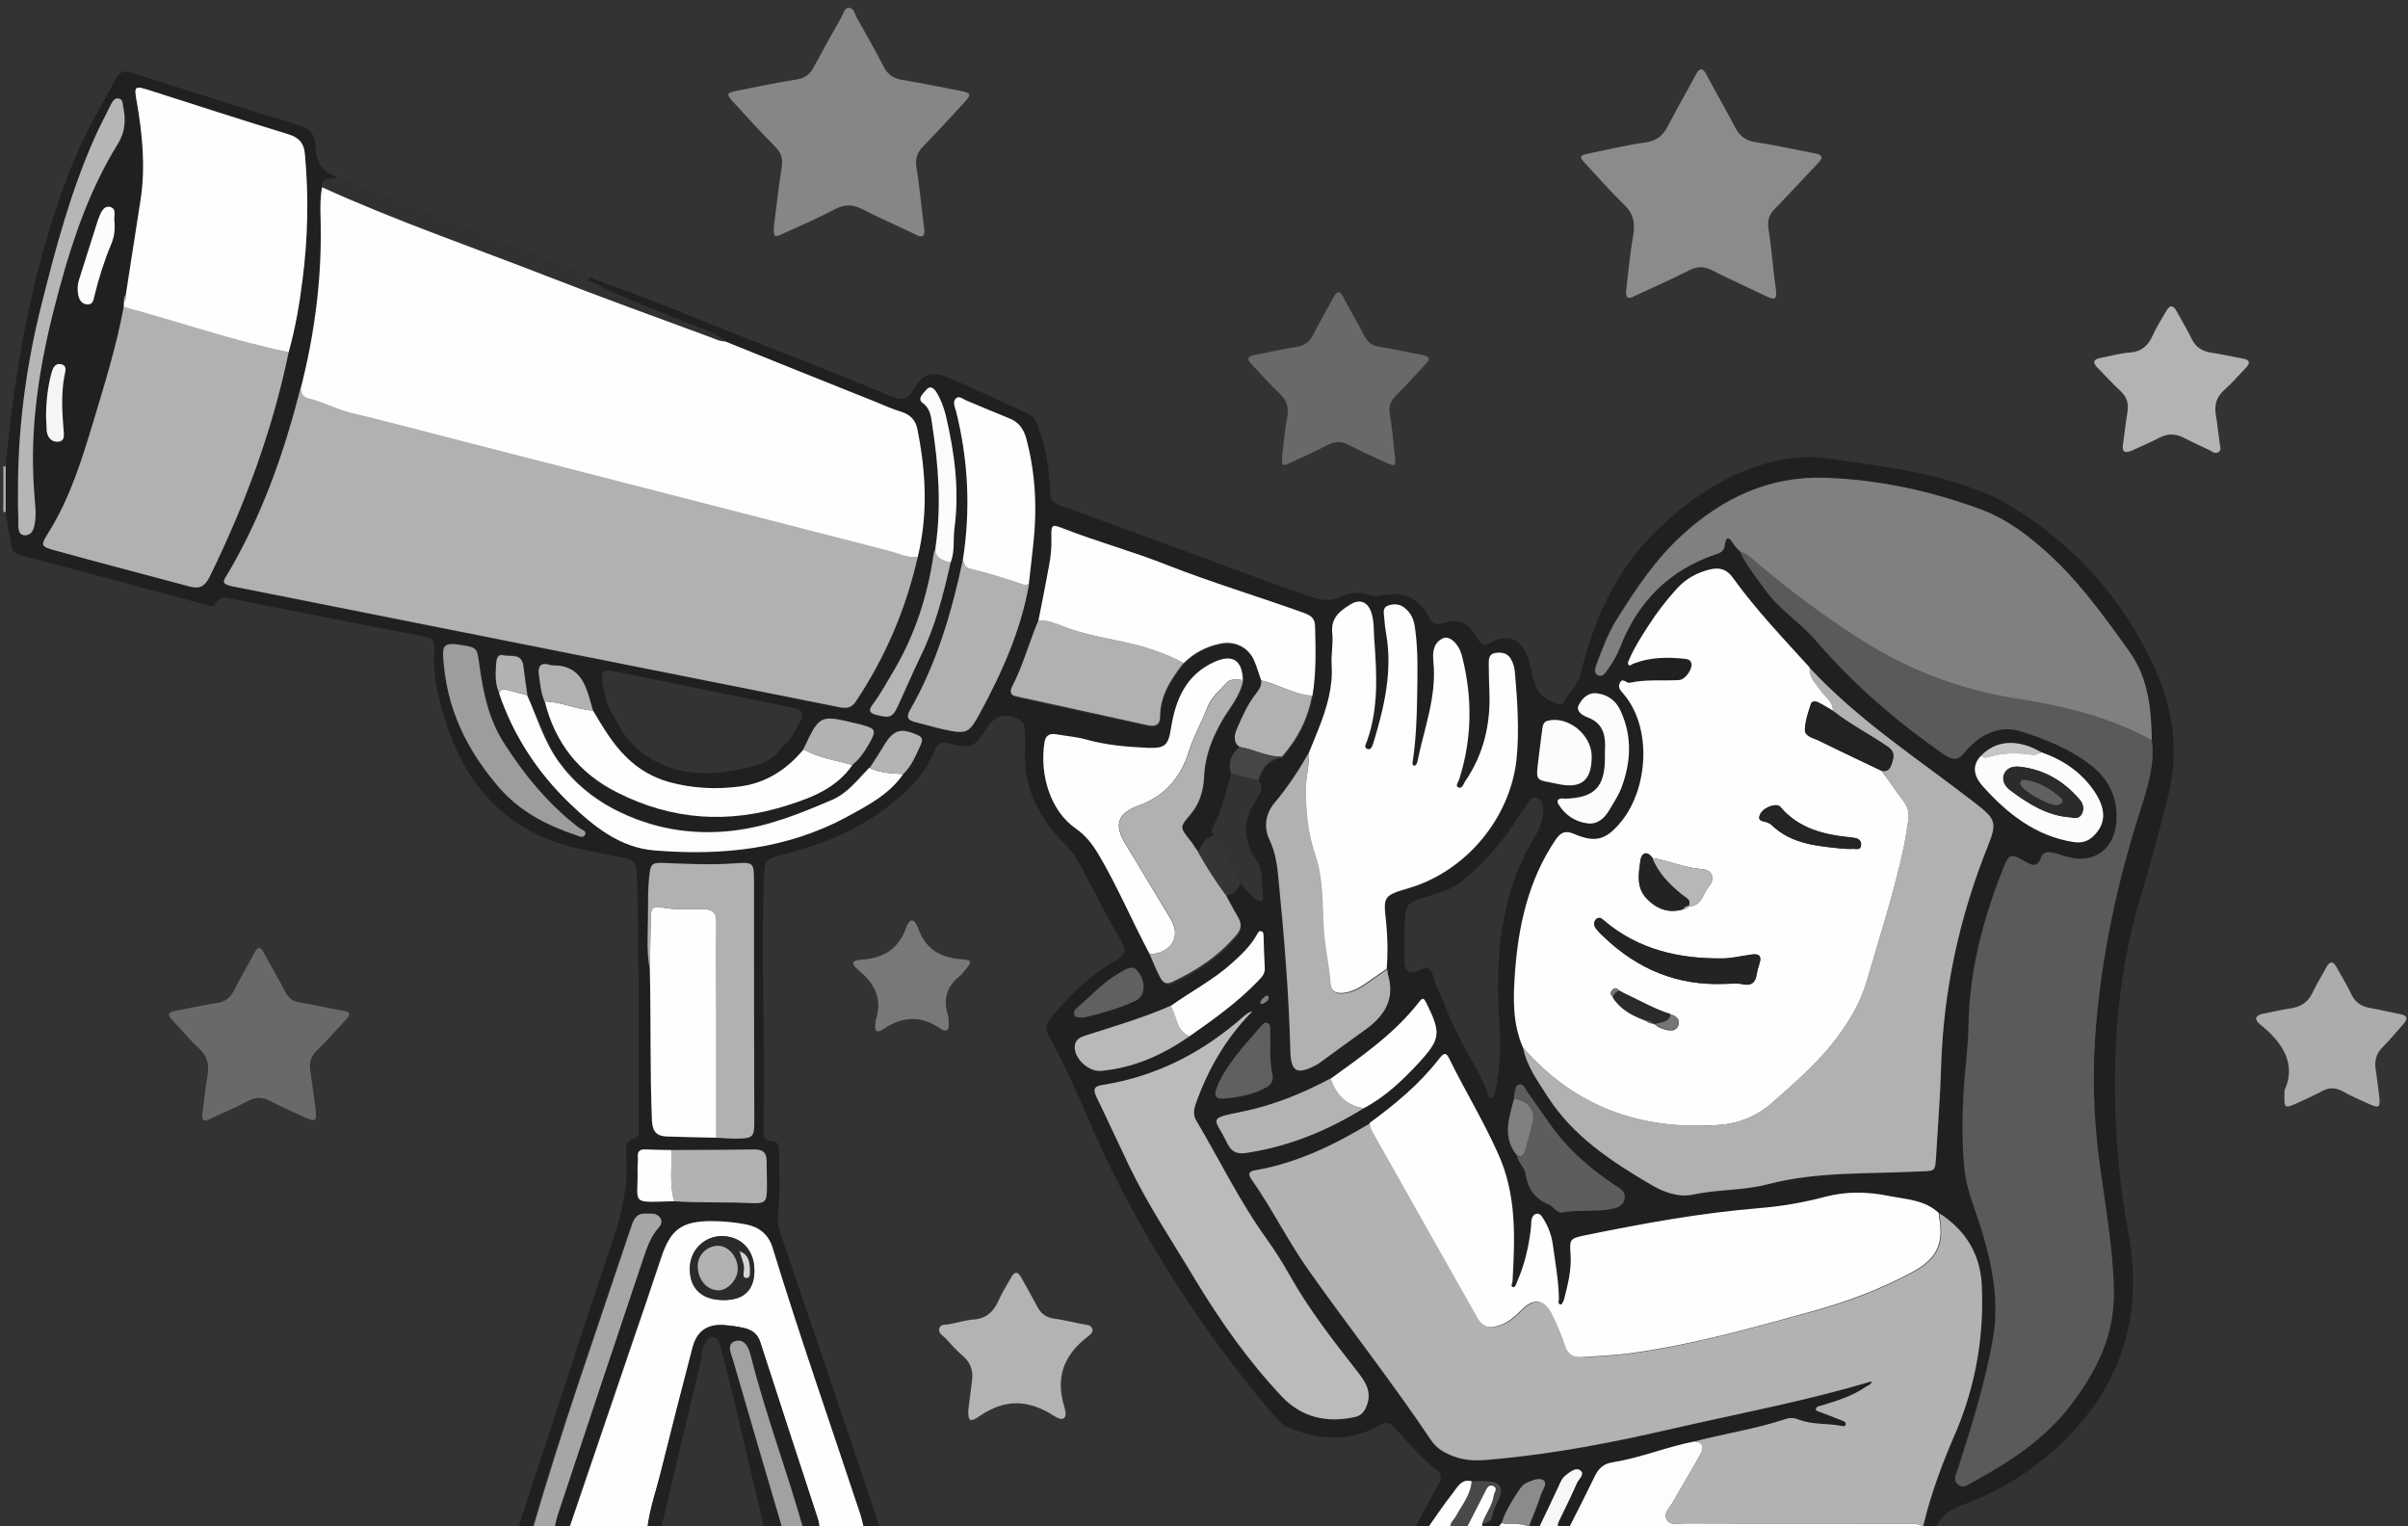 <svg version="1.1" id="Layer_1" xmlns="http://www.w3.org/2000/svg" xmlns:xlink="http://www.w3.org/1999/xlink" x="0px" y="0px"
	 width="800px" height="507px" viewBox="0 0 800 507" enable-background="new 0 0 800 507" xml:space="preserve">
<rect x="0" y="0" width="800" height="507" fill="#333333" stroke="none"/>
<g>
	<path fill-rule="evenodd" clip-rule="evenodd" fill="#202020" d="M172,508c10.5-31.9,20.8-63.9,31.5-95.8
		c3.1-9.1,5.2-18.2,4.6-27.8c-0.2-2.5-0.8-5.4,3-6.4c1.6-0.4,1.1-2.3,1.1-3.5c0.1-28.2,0.1-56.3-0.6-84.5c-0.1-3.3-1.3-4.4-4.1-5
		c-4.4-0.8-8.8-1.8-13.2-2.7c-25.4-4.9-40-21.1-47-45c-2.1-7-3.6-14.2-3-21.7c0.2-2.6-0.5-3.7-3.4-4.2c-21.1-4-42.2-8.2-63.2-12.4
		c-2.2-0.4-4.6-1.4-6.1,1.5c-0.7,1.4-2,0.7-3.1,0.4c-20.4-5.5-40.8-11-61.3-16.4c-2.3-0.6-3.3-1.8-3.6-4.1
		c-0.5-3.5-1.2-6.9-1.7-10.3c0-5.1,0-10.1,0-15.2c3.1-33.6,9-66.6,21.3-98.2C27.3,46,33,36,38.6,26c1.4-2.5,2.9-2.6,5.3-1.8
		C62.3,30,80.6,36,99.1,41.5c3.9,1.2,5.6,3.3,5.7,6.9c0.2,5.2,2,8.9,7.3,10.3c-1.5,1.4-5.1-0.5-5.2,3.2c-0.6,3.3-0.6,6.6-0.5,9.9
		c0.5,19.3-1.8,38.3-6.6,57c-5.6,22.2-13.2,43.6-25.1,63.3c-0.8,1.3-0.3,1.9,0.8,2.3c1.1,0.4,2.3,0.5,3.4,0.8
		c51.8,10.3,103.5,20.6,155.3,30.9c14.4,2.9,28.7,5.8,43.1,8.6c2.6,0.5,5,1.3,7-1.7c9.8-14.7,16.6-30.7,20.5-47.9
		c3.5-14.3,2.6-28.6-0.2-42.9c-0.5-2.7-2.3-4.6-5.2-5.4c-3-0.9-5.9-2.2-8.8-3.4c-16.6-6.7-33.2-13.4-49.8-20
		c-3.4-2.9-7.6-4-11.6-5.6c-11-4.4-22-8.4-32.5-13.9c-0.6-0.3-2.4-0.4-0.7-1.8c0.3,0,0.6,0,0.9,0.3c0.5,0.2,0.9,0.4,1.4,0.7
		c0.6,0.1,1.1,0.3,1.7,0.4c0.4,0.2,0.8,0.4,1.1,0.6c16.2,5.7,31.9,12.4,47.9,18.7c15.8,6.2,31.6,12.4,47.3,18.9
		c3.4,1.4,5.2,1.1,7.2-2.3c3-5.3,6-6.3,11.7-3.9c8.9,3.7,17.6,8,26.4,11.9c1.9,0.9,2.5,2.5,3.2,4.2c2.7,7.1,3.8,14.5,4.1,22
		c0.1,2.7,1.2,3.4,3.4,4.3c24.6,8.9,49.1,18,73.6,27c3.3,1.2,6.6,2.2,9.9,3.4c3.3,1.2,6.4,1.5,9.7-0.1c3-1.4,6-1.7,9.2-0.6
		c1.4,0.5,3,0.5,4.5,0.2c7.2-1.4,11.8,0.5,15.3,6.8c1.2,2.3,2,3.2,4.9,2.4c5.5-1.7,8.4-0.3,11.4,5c1.3,2.2,2.4,2.6,4.8,1.3
		c5.3-2.9,9.5-1.1,11.8,4.6c1.4,3.4,1.5,7.1,3,10.5c1.5,3.1,4.1,4.2,6.8,5.4c0.8,0.4,1.7,0.5,2.2-0.4c2-3.4,4.9-6,5.9-10.2
		c4.3-18,12-34.4,25.4-47.3c10.1-9.7,21.6-17.7,35.4-21.8c7.3-2.2,14.9-2.9,22.2-1.7c15.6,2.4,31.4,4,46.4,9.6
		c3.3,1.2,6.6,2.3,9.7,4c23.5,13.3,41.1,32.4,51.9,57c5.7,12.9,7.6,26.7,4.1,41c-2.8,11.3-5.8,22.6-9.2,33.7
		c-4.2,14-6.7,28.2-7.8,42.6c-1.8,23.3-0.5,46.4,3.8,69.6c5.4,29.5-4,54.4-27.2,73.9c-8.3,6.9-17.5,12.2-27.5,15.9
		c-4.5,1.6-8.1,3.5-9.4,8.4c-1.3,0-2.7,0-4,0c0-0.3-0.1-0.6-0.1-1c2.6-11,6.6-21.6,10.9-32.1c6.4-15.5,9.1-31.6,8.3-48.2
		c-0.5-10.4-5.4-18.2-14.1-23.8c-4.7-4.4-10.8-4.5-16.7-5.6c-7-1.4-13.8-1.4-20.8,0.3c-7.3,1.9-14.6,3.2-22.1,3.8
		c-19.5,1.6-38.6,5.1-57.7,9c-5.2,1-5.2,1.2-4.9,6.6c0.3,5.1-1,9.9-2.2,14.8c-0.1,0.6-0.7,1.6-1,1.6c-1.3-0.1-0.6-1.2-0.7-1.9
		c-0.1-6-1.2-11.9-2-17.9c-0.4-3-1.4-5.8-3-8.4c-0.6-1-1.3-2.3-2.6-1.9c-1.2,0.3-1.5,1.6-1.6,2.8c-0.1,0.7,0,1.3-0.1,2
		c-0.7,6.2-2.1,12.1-4.6,17.8c-0.3,0.8-0.6,2-1.4,1.7c-0.9-0.3-0.2-1.4-0.1-2.1c0.8-14.3,1.3-28.5-4.8-42.2
		c-4.9-10.8-11-20.9-16.2-31.5c-1.3-2.6-2.3-1.5-3.4,0c-6.5,8.4-14.5,15.1-23.1,21.3c-11.9,7.2-24.3,13.2-38.1,15.6
		c-1.9,0.3-2.8,1-1.4,2.9c7,10,12.4,20.9,19.4,30.8c13.3,18.7,27.5,36.8,40.3,55.9c2.1,3.2,5.4,4.8,9,5.9c3.9,1.2,7.9,0.9,11.9,0.5
		c20.3-1.8,40.2-5.7,60-10.3c21.8-5,43.9-9.1,65.5-15.6c-0.1,1.2-1.1,1.3-1.7,1.7c-4.6,3.2-9.8,4.8-15.1,6.4
		c-0.8,0.2-1.8,0.4-1.7,1.4c0,0.3,1.1,0.5,1.6,0.8c2.3,0.9,4.7,1.7,7,2.7c0.6,0.2,1.4,0.4,1.3,1.3c-0.1,0.9-1,0.7-1.6,0.5
		c-4.6-0.9-9.3-0.3-13.8-2c-1.5-0.5-3-0.7-4.4-0.3c-10,3.3-20.3,4.9-30.5,7.5c-9.1,1.7-17.8,5.4-27,6.9c-2.9,0.5-4.7,1.9-6,4.5
		c-2.8,6-5.9,11.9-8.9,17.8c-1,0-2,0-3,0c-0.8-1.4,0-2.5,0.5-3.7c1.8-3.9,3.8-7.7,5.5-11.7c0.6-1.4,2.7-3,1.1-4.2
		c-1.5-1.1-3.4,0.6-4.8,1.6c-1.2,0.9-1.8,2.3-2.4,3.7c-2.2,4.8-4.6,9.5-6.8,14.3c-1,0-2,0-3,0c0.2-0.3,0.2-0.6-0.1-0.9
		c1.4-3.6,2.9-7.1,4.1-10.7c0.5-1.5,2.1-3.5,0.8-4.6c-1.5-1.1-3.8,0-5.6,0.8c-1.1,0.4-1.9,1.4-2.5,2.4c-2.3,3.5-4.6,6.9-5.8,11
		c-0.6,0.7-1.3,1.4-1.9,2.1c-0.7,0-1.3,0-2,0c-0.6-1.1-2.8,0-2.7-1.9c1.9-0.1,3.3-1,3.5-2.9c0.3-2,1.4-3.7,2.2-5.5
		c1.5-3.4,0.2-5.3-3.7-5.6c-1.8-0.1-3.7,0-5.5,0c-3.4-1-4.7,1.9-6.2,3.8c-3.1,3.9-5.8,8.1-8.7,12.1c-1,0-2,0-3,0
		c-0.1-0.8-0.4-1.5,0.1-2.4c2.4-4.4,4.7-8.8,7.1-13.2c0.9-1.7,1-2.9-0.7-4.2c-5.2-4-9.4-9-13.7-13.8c-1.8-2-2.9-2.7-5.6-1.1
		c-9.9,5.7-20.1,4.8-30.3,0.6c-1.7-0.7-2.9-2.1-4.2-3.5c-20.4-23.9-37.8-49.8-52.2-77.8c-8.3-16.1-14.3-33.4-23.2-49.2
		c-1.3-2.3-0.3-3.9,1.2-5.8c6-7.4,12.9-13.9,21.2-18.7c2.8-1.6,3.9-3.2,1.9-6.6c-4.8-8.2-9.1-16.7-13.5-25c-1.3-2.5-2.9-4.8-4.9-6.8
		c-8.9-8.7-14.3-19.1-13.5-32c0.1-2.2-0.1-4.3-0.2-6.5c-0.1-1.4-0.5-2.5-1.9-3.2c-4.6-2.3-7.8-1.5-10.7,2.9c-4.2,6.4-5.2,7-12.2,5.1
		c-3-0.8-4.2,0-5.2,2.6c-3,7.3-8.3,12.7-14.4,17.5c-10.5,8.4-22.5,13.4-35.4,16.6c-6.8,1.7-6.5,1.9-6.8,8.7
		c-1.1,27.3,0.6,54.6-0.2,82c-0.1,2.2-0.2,4.5,3,4.7c1.7,0.1,2.2,1.3,2.2,2.8c0,6.7,0.5,13.4-0.2,20c-0.3,2.8-0.2,5,0.6,7.5
		c10.7,31.5,21.4,63,32,94.6c0.5,1.4,1.1,2.8,0.5,4.4c-1.7,0-3.3,0-5,0c-0.4-1.6-0.7-3.3-1.2-4.8c-9.7-29.5-20-58.9-29.2-88.7
		c-1.4-4.5-4.4-6.9-8.8-7.8c-3.8-0.7-7.5-1.2-11.4-1.1c-10,0.1-13.6,2.7-16.8,12.1c-3.3,10-6.7,19.9-10.1,29.8
		c-6.9,20.2-13.7,40.3-20.6,60.5c-1.7,0-3.3,0-5,0c0.4-1.6,0.7-3.3,1.2-4.8c9.5-28.6,19-57.1,28.6-85.7c1-3,2.1-5.9,4-8.6
		c0.9-1.3,2.6-2.4,1.5-4.3c-1.1-1.9-3.2-1.5-5-1.5c-3.3-0.1-4,2.4-4.8,4.8c-11,33.3-22.8,66.4-32.6,100.1
		C175.3,508,173.7,508,172,508z M411.9,248.1L411.9,248.1c-2.8,2.3-4,5.2-2.9,8.9c-1.8,6.3-3.2,12.7-6.4,18.5
		c-0.3,0.5,0.4,1.6,0.6,2.4c-3.2,0.3-3.8,3.1-5.1,5.2l0,0c-0.2-0.3-0.5-0.6-0.7-0.9c-0.4-0.7-0.9-1.3-1.3-2c-0.3-0.3-0.5-0.7-0.8-1
		c-3.3-4.2-3.3-4.2,0.2-8.3c3-3.6,4.4-8,4.6-12.4c0.3-7.1,2.7-13.2,6.2-19.2c2.5-4.3,6-8,6.8-13.1c-0.1-6.6-3.3-8.7-9.3-6.1
		c-9.7,4.3-13,12.8-14.6,22.3c-0.9,5.5-2,6.5-7.6,6.3c-7-0.3-13.9-0.9-20.7-2.8c-3.2-0.9-6.5-1.1-9.8-1.7c-2.3-0.4-3.5,0.6-3.9,2.7
		c-1.7,10.8,2,22.8,10.4,28.6c3.3,2.3,5.5,5.1,7.5,8.5c6.4,10.7,11.2,22.3,17.1,33.3c1,2.4,1.9,4.9,3.1,7.3c0.8,1.6,1.8,3.3,4.2,2.2
		c8.2-3.8,15.6-8.7,21.5-15.7c1.6-1.8,1.8-3.8,0.5-5.9c-1.5-2.6-2.9-5.2-4.3-7.8c2.9,0.2,3.8-2.2,5-4l0,0c0.3,0.4,0.6,0.7,0.8,1.1
		c1.4,1.4,2.7,3,4.2,4.2c1,0.8,2.6,1,2.4-0.8c-0.6-4,0.4-8.3-2.2-12.1c-4.5-6.5-4.5-13.2-0.2-20c1.1-1.8,3.1-3.9,0.9-6.3
		c1.2-4.1,3.5-7.1,8-7.8c5.1-5.9,8.6-12.6,10-20.3c1.4-7.6,1.1-15.2,0.9-22.9c-0.1-2.6-1.1-3.8-3.4-4.6c-15.2-5.5-30.6-10.1-45.7-16
		c-11.3-4.4-23.1-7.6-34.4-12.1c-4-1.6-4.2-1.3-4.1,3c0.1,3.2-0.3,6.3-0.8,9.4c-1.1,6.1-2.3,12.1-3.5,18.1
		c-3.1,7.3-5.1,15.1-8.7,22.2c-0.9,1.8-0.6,2.7,1.5,3.2c14.6,3.2,29.1,6.4,43.7,9.6c2.3,0.5,4-0.1,4-2.9c0-7.1,3.6-12.6,7.8-17.8
		c3.4-3.4,7.5-5.5,12.1-6.5c4.8-1.1,9.5,1.2,11.4,5.7c0.9,2.1,1.6,4.4,2.3,6.5c0.1,1.8-0.8,3.1-1.8,4.4c-2.6,3.4-4.4,7.3-6.1,11.2
		c-0.8,1.9-1.4,3.7-0.2,5.6C411.3,247.5,411.6,247.8,411.9,248.1z M315.8,186.9c1.4-3.7,0.8-7.6,1.3-11.3c1.7-12.7,0-25.2-2.9-37.5
		c-0.7-2.8-1.6-5.4-3.2-7.8c-0.8-1.3-2-2.1-3.2-0.7c-1,1.2-3.3,3-1.3,4.4c2.7,2,2.8,4.7,3.2,7.3c2.1,13.5,3.1,27,1.1,40.7
		c-0.3,0.8-0.7,1.5-0.8,2.3c-1.9,13.6-6.1,26.5-13.1,38.4c-2.3,3.9-4.3,7.9-7.1,11.4c-1.7,2.2-1,3.1,1.4,3.6c4.5,1,5.2,0.7,7.2-3.6
		c2.4-5.3,4.7-10.6,7.2-15.8C310.7,208.2,313.4,197.6,315.8,186.9z M389,334.1c-9.3,4.1-19,6.9-28.6,10c-1.7,0.6-3.1,1.4-3.4,3.3
		c-0.5,4.1,4.5,8.7,8.7,8.4c10.9-1,20.5-5.3,29.4-11.5c8-5.6,16-11.3,22.8-18.4c1.2-1.2,2.3-2.3,2.2-4.2c-0.2-3.5-0.2-7-0.4-10.5
		c0-0.6,0.2-1.4-0.6-1.7c-1.2-0.5-1.4,0.6-1.7,1.2c-2.1,3.6-5.1,6.5-8.2,9.3C403.2,325.5,395.7,329.2,389,334.1z M223,382
		c-2.8-0.1-5.6-0.1-8.4-0.2c-1.8,0-2.9,0.4-2.7,2.5c0.1,1.1-0.1,2.3-0.1,3.5c0.4,12.4-3.1,11.6,12.2,11.2c8.3,0.6,16.5,0.2,24.8,0.6
		c6,0.3,6-0.2,6-6.4c0-2.3-0.1-4.6-0.1-7c0.1-3-0.9-4.5-4.3-4.4C241.2,382,232.1,382,223,382z M678.2,249.9
		c-7.8-4.5-15.1-4.1-20.1,1.2c-3.3,3.5-1.9,7.3,0.5,9.9c8.2,9.2,17.6,16.7,30.3,18.7c2.7,0.4,4.8-0.2,6.8-2.2
		c3.9-3.9,4.1-8.6,0.2-14.5C691.6,256.5,685.5,252.3,678.2,249.9z M442.1,358.2c-9.4,5-19.1,9-29.7,11.1c-11.8,2.4-8.6,2-4.6,10.6
		c1.3,2.6,3,3.5,6,3.1c14.2-2.2,27.1-7.5,39.3-14.9c7-3.7,12.7-9.1,18-14.8c7.6-8.2,7.8-10.1,2.8-20.1c-0.9-1.7-1.2-2-2.5-0.3
		C463.3,343.2,452.6,350.6,442.1,358.2z M503,365c-1.7,6.4-4,12.9,1,19c0.3,2.2,2.4,3.7,2.7,5.8c0.8,4.9,3,8.4,7.8,10.3
		c1.6,0.6,2.6,2.9,4.6,2.6c5.1-0.9,10.3-0.2,15.4-1c2.1-0.3,4.5-0.6,5.1-3.3c0.6-2.7-1.7-3.7-3.4-4.9c-8.5-5.7-16-12.4-21.9-20.9
		c-2.3-3.3-4.5-6.6-6.9-9.8c-0.7-1-1.2-2.8-2.7-2.6c-1.5,0.3-1.3,2.1-1.7,3.3C503,364,503.1,364.5,503,365z M204,238
		c2.5,5.4,6,10,10.9,13.2c11.2,7.3,23.2,6.4,35.4,3.3c3.9-1,7.4-2.9,9.6-6.5c2.6-2,4-4.8,5.6-7.6c2-3.5,1.4-4.6-2.5-5.4
		c-5.9-1.2-11.7-2.4-17.6-3.6c-13.8-2.8-27.7-5.6-41.5-8.5c-3.2-0.7-4.3,0-3.8,3.4C200.8,230.4,201.5,234.5,204,238z M165.8,230.2
		c4.7,14.2,12.8,26.3,23.5,36.6c8,7.7,16.6,14.7,28.3,15.6c22.3,1.7,44-0.4,64-11.3c6.8-3.7,13.9-7.3,18.5-14.1
		c2.9-2.7,4.2-6.3,5.8-9.8c0.6-1.3,0.8-2.4-1-3.2c-5.6-2.5-8-1.8-11.1,3.2c-1.6,2.5-3.2,5-4.8,7.6c-3.8,3.9-7.2,8.4-12.4,10.7
		c-10.5,4.6-21,8.8-32.6,10.2c-14.2,1.7-27.6-0.7-40-7.2c-7-3.7-13.2-8.8-18-15.4c-5-6.8-7.3-14.8-10.7-22.4
		c-0.5-3.4-0.9-6.9-1.6-10.3c-0.7-3.8-4.2-2.5-6.5-3c-2.4-0.6-2.4,2-2.5,3.4C164.5,224.1,164.4,227.3,165.8,230.2z M180.9,233
		c3.4,13.7,11.3,23.7,24,30.2c18.3,9.3,37.2,10.4,56.6,4.3c8.2-2.6,16.4-5.7,21.6-13.4c2.7-2,4.4-4.8,6-7.7c2-3.7,1.7-4.3-2.3-5.5
		c-0.8-0.2-1.6-0.4-2.4-0.6c-12.1-3-12.1-3-17.5,8.6c-5.5,6.5-12.3,11.1-20.9,12.3c-8,1.1-15.9,0.7-23.7-1.4
		c-5.4-1.4-10-4.2-14.1-8.1c-4.7-4.5-8-10.1-11.3-15.7c-2-7.2-3.3-15.2-13.5-15c-0.3,0-0.6-0.1-1-0.2c-2.7-0.7-3.8,0.4-3.5,3
		C179.4,226.9,179.7,230.1,180.9,233z M319.9,185.9c-3.7,17.5-8.7,34.5-17.6,50.1c-1.3,2.3-0.7,3.3,1.6,3.9c3.2,0.8,6.4,1.8,9.7,2.5
		c7.6,1.6,8.3,1.3,11.9-5.3c7.4-13.6,13.7-27.7,16.4-43.1c0.5-4.5,1-8.9,1.5-13.4c1.3-11.8,0.7-23.5-2.4-35.1
		c-0.9-3.2-2.5-5.3-5.5-6.5c-4.8-1.9-9.5-4-14.2-5.9c-1.2-0.5-2.5-1.8-3.6-0.8c-1.2,1.1-0.4,2.8,0,4.2
		C321.7,152.8,322.5,169.3,319.9,185.9z M238,377.9c2.5,0.1,5,0.4,7.5,0.3c4.5-0.1,5-0.8,5-5.4c0-26.5-0.1-52.9-0.1-79.4
		c0-7,0.1-7.1-6.7-6.6c-7.3,0.5-14.6,0.2-21.9-0.1c-5.6-0.2-5.8-0.1-6.3,5.5c-0.3,3.1-0.3,6.3-0.3,9.5c0.1,6.8-0.7,13.6,0.6,20.4
		c0.4,16.7,0,33.5,0.7,50.2c0.2,3.7,1.7,5.1,5,5.2C227,377.6,232.5,377.8,238,377.9z M416,336.1c-1.1,0-1.8,0.7-2.6,1.4
		c-13.6,12.1-29.2,20.2-47.3,23c-3.1,0.5-2.9,1.8-1.8,4c3.6,7.7,7.2,15.4,10.9,23c6.3,13.1,14.4,25.1,21.8,37.5
		c8.3,13.9,17.6,27.1,28.8,38.9c6.6,7,14.9,8.9,24.2,6.9c2.1-0.5,3.3-1.9,4.1-3.9c1.9-4.9-0.7-8.2-3.5-11.7
		c-8-10.2-16-20.5-22.3-31.8c-2.3-4.1-4.8-8-7.5-11.8c-8.8-12.4-15.5-26-23.2-39c-1.1-1.9-1.1-3.6-0.4-5.7
		C401.2,355.2,407.2,344.8,416,336.1l0.2-0.3L416,336.1z M41.8,97.8c-0.5,0.6-0.8,1.4-0.6,2.2c0,0.6-0.1,1.3-0.1,1.9
		c-2.5,12.9-6.3,25.5-10.1,38.1c-3.8,12.6-7.7,25.2-14.7,36.5c-2.8,4.6-2.9,4.9,2.2,6.3c14.8,4.1,29.6,7.9,44.4,11.9
		c3.3,0.9,5.2,0,6.7-3.1c11.8-23.9,21-48.6,26.3-74.7c2.2-7.9,3.6-15.9,4.6-24c1.8-13.9,2.1-27.9,0.8-41.8c-0.3-3.6-1.9-5.5-5.5-6.6
		c-15.4-4.7-30.8-9.7-46.1-14.6c-5-1.6-5.2-1.4-4.3,3.6c1.9,10.9,3,21.8,1.3,32.8C45.1,76.8,43.5,87.3,41.8,97.8z M434.9,249.9
		c-3.3,5.8-6.9,11.3-11.3,16.4c-3.2,3.6-4,8.3-1.9,12.6c1.9,4,2.5,8,2.9,12.4c1.9,19.2,3.5,38.4,4,57.7c0.2,7,2.1,7.9,8.5,4.7
		c0.6-0.3,1.1-0.7,1.7-1.1c4.9-3.5,9.7-7.1,14.6-10.6c6.3-4.5,10-10,7.7-18.1c-0.2-0.6-0.2-1.3-0.3-2c0.4-5.2,0.3-10.3-0.2-15.5
		c-0.9-8.6-0.9-8.9,7.5-11.3c18.9-5.5,33.6-23.1,35.8-42.6c1.1-9.7,0.4-19.3-0.5-28.9c-0.1-1.7-0.6-3.3-1.4-4.7
		c-1.3-2.1-3.2-2.3-5.2-1.9c-2.3,0.4-2.1,2.2-2.1,3.9c0,2.8,0.1,5.7,0.2,8.5c0.5,11-1.8,21.1-8.1,30.3c-0.6,0.9-1.1,2.6-2.3,1.9
		c-0.9-0.5,0.1-1.8,0.4-2.7c4.3-13.5,4.5-27.2,0.9-40.9c-1.1-4.1-4.2-6.9-6.3-5.9c-3.2,1.5-3.5,4.6-3.2,7.7
		c1.2,11.6-3,22.3-5.3,33.3c-0.1,0.7-0.4,1.5-1.2,1.3c-0.6-0.2-0.4-1.1-0.3-1.8c1-6.9,1.3-13.9,1.4-20.9c0.1-7.7,0.4-15.3-0.7-22.9
		c-0.4-2.7-1.4-5.1-3.6-6.9c-1.6-1.2-3.5-1.3-5.2-0.7c-2.2,0.7-1.5,2.7-1.4,4.3c0.1,1.7,0.3,3.3,0.6,5c2.1,12.5-0.6,24.5-4.2,36.3
		c-0.3,1.1-0.7,2.7-2.2,2c-1.1-0.5-0.2-1.8,0.1-2.7c3.8-10.8,3.2-22,2.4-33.1c-0.2-3.1,0.1-6.4-1-9.4c-1.2-3.6-3.8-4.7-7-2.7
		c-3.4,2.1-6.6,4.4-6,9.4c0.4,3.4-0.5,7-0.2,10.5c0.5,7.5-1.6,14.5-4.3,21.3C437.1,244.7,436,247.3,434.9,249.9z M577.9,183
		c2.2,4.7,5.4,8.7,8.5,12.9c4.7,6.6,11.7,10.9,16.9,16.9c12.4,14.5,26.8,26.8,42.4,37.7c3.1,2.1,4.9,2,7-0.8
		c0.9-1.2,2.1-2.2,3.2-3.2c4.3-3.8,10.1-5.3,14.9-3.8c8.3,2.6,16.7,5.8,23.8,11.4c6.3,4.9,9.1,11.3,8.4,19.2
		c-0.8,8.8-7.5,13.6-16,11.3c-1.6-0.4-3.2-1.1-4.8-1.4c-1.7-0.4-3.5-0.4-4.2,1.6c-1.2,3.4-3.1,2.5-5.4,1.2c-4.6-2.7-5.1-2.6-7.2,2.5
		c-6.7,16.8-11.3,34.1-11.5,52.4c-0.1,7.1-1.2,14.2-1.6,21.4c-0.4,8.5-0.5,16.9,0.2,25.4c0.7,7.6,3.9,14.4,6,21.6
		c3.5,11.6,5.7,23.2,3.5,35.4c-2.6,14.8-7.1,29.1-11.7,43.4c-0.6,1.7-1.7,3.6,0.2,5c1.6,1.3,3.2-0.1,4.6-0.8
		c12.5-6.8,24.3-14.5,33.1-26.1c8.4-11.1,14.3-23,14-37.6c-0.3-14.4-2.9-28.5-4.8-42.6c-2-15.3-2.4-30.7-1.1-45.9
		c2-24.1,7.2-47.7,14.6-70.8c2.4-7.6,5-15.3,3.9-23.5c-0.1-10.3-1.1-20.4-7.3-29c-9-12.6-18-25.2-29.9-35.3
		c-5.8-4.9-12.2-9.5-19.4-12.2c-16.8-6.2-34.1-10-52.1-10.6c-18.5-0.6-33.9,6.7-47.3,18.9c-8.9,8-15.4,17.9-21.7,27.9
		c-2.9,4.6-4.9,9.8-6.8,15c-0.5,1.3-1,3,0.2,3.7c1.7,1,2.7-0.8,3.5-1.9c1.5-2.2,2.9-4.4,3.9-6.9c5.9-15.3,16.4-26,32-31.3
		c1.3-0.5,2.6-1.1,2.8-2.5c0.7-4.5,1.9-2.7,3.4-0.4C576.7,181.9,577.4,182.4,577.9,183z M506,348c1.2,6.2,4.9,11.2,8.2,16.4
		c8.5,13.2,21.1,21.5,34.3,29.2c4.2,2.4,9.2,4.3,13.9,3.3c8.2-1.7,16.6-1.2,24.7-3.4c16.6-4.3,33.7-3.4,50.6-4.3
		c5-0.3,5.2,0.2,5.5-4.7c0.6-10.1,1.4-20.3,1.7-30.4c0.8-25.3,6.1-49.5,15.5-72.9c3.1-7.8,2.7-9-4-14.2
		c-18.8-14.6-38.8-27.5-55.2-45.1c-8.8-9.7-17.9-19.3-25.6-29.9c-2-2.7-4.5-3.5-7.8-2.7c-4.2,1.1-7.8,3-10.6,6.1
		c-3.6,3.9-6.8,8.1-9.7,12.6c-2.4,3.6-4.7,7.3-6.4,11.3c-0.2,0.6-0.5,1.4,0.1,1.8c0.2,0.1,0.8-0.4,1.2-0.5c5.5-2.2,11.3-2.3,17-1.7
		c1,0.1,2,0.1,2.4,1.4c0.5,1.9-2,5.7-4.1,5.7c-5.5,0.2-11-0.4-16.4,0.9c-1.1,0.3-2.4-2-3.3,0.2c-0.7,1.6,0.5,2.5,1.3,3.5
		c9.6,11.2,8.1,31.4-0.7,42.3c-4.9,6-8.4,7.4-15.5,4.3c-3.1-1.3-4.7-0.7-6.5,2c-9,13.4-12.3,28.6-13.4,44.3
		C502.7,331.7,502.5,340.1,506,348z M466.6,312.6c0,2.2,0,4.3,0,6.5c0,0.3,0,0.7,0.1,1c0.2,1.9,0.8,3.2,3.1,2.8
		c1.7-0.3,3.7-2.2,5.1-0.9c1.3,1.2,1.5,3.6,2.3,5.4c1.3,3.1,2.7,6.1,3.9,9.2c3.5,9,9.3,16.9,12.9,25.8c0.3,0.8,0.2,2.4,1.5,2.2
		c1-0.1,1.1-1.5,1.3-2.4c1.5-7,1.9-14.1,1.4-21.3c-1.6-22.4,0-44.3,12.3-64c1.3-2.2,1.9-4.6,2.2-7.1c0.2-1.9-0.1-3.9-2-4.7
		c-2.1-0.8-2.8,1.3-3.7,2.5c-1.4,1.9-2.7,3.8-3.9,5.8c-4.7,7.3-10.6,13.6-17.3,19.2c-2.1,1.7-4.4,2.8-7,3.7
		C465.6,300.7,466.9,298.3,466.6,312.6z M6,159.9c0,4-0.1,8,0,12c0.1,2.2-0.6,5.8,2.2,5.8c3,0,3.4-3.5,3.5-6.2
		c0.1-1.7-0.1-3.3-0.2-5c-0.1-2.5-0.4-5-0.5-7.5c-1.1-21.7,3-42.7,8.7-63.5C24.3,79,29.9,62.8,39.1,48.1c2.7-4.3,2.8-8.3,1.9-12.7
		c-0.2-1.1-0.1-2.5-1.7-2.6c-1.1-0.1-1.8,0.9-2.2,1.7c-1.9,3.7-3.8,7.4-5.5,11.2c-8,17.7-12.9,36.4-17.6,55.1
		C9,120.1,6.2,139.9,6,159.9z M147.2,217.5c0.9,18,8.1,31.9,18.7,44.1c6.7,7.7,15.5,12.4,25.2,15.6c1.1,0.4,2.6,1.2,3.2,0.1
		c0.7-1.4-1.1-1.8-1.9-2.4c-10.3-7.9-18.5-17.7-25.3-28.7c-4.8-7.7-6.6-16.3-7.8-25.1c-0.8-6-0.5-6-6.4-7
		C148.2,213.4,147.1,214.3,147.2,217.5z M533.2,249.7c0,0.5,0,1,0,1.5c0.1,10.2-3.4,13.8-13.3,14.1c-0.3,0-0.7-0.1-1-0.1
		c-1.4,0.1-1.7,1-1.1,2c2.3,3.6,5.7,5.8,9.7,6.3c3.2,0.4,5.6-1.7,7.2-4.5c1.4-2.4,3-4.8,4-7.4c3.2-8.6,3.6-17.2-0.4-25.7
		c-1.5-3.2-4.1-5.2-7.7-5.6c-3.2-0.4-5.2,1.8-6.2,4.1c-0.9,1.8,1.4,3.2,3.1,3.9C533,240.4,533.5,244.8,533.2,249.7z M528.8,251.3
		c0-7.3-7.9-13.6-14.7-11.8c-1.5,0.4-1.6,1.5-1.8,2.7c-0.4,3.1-0.9,6.2-1.2,9.4c-1,8.5-1.3,7.2,6.4,8.9
		C525.3,262.1,528.8,259.2,528.8,251.3z M422.8,357.3c-1.2-5-0.5-10.2-0.8-15.3c0-0.8,0-1.8-0.9-2.1c-1-0.4-1.5,0.4-2.1,1
		c-2.9,3.4-6,6.7-8.7,10.3c-2.4,3.2-4.7,6.5-6.1,10.3c-0.9,2.3-0.5,3.7,2.2,3.5c5-0.4,9.9-1.3,14.4-3.8
		C422.2,360.3,423,359.1,422.8,357.3z M360,338c5.5-1.3,11.4-3,17-5.5c3.3-1.5,3.7-5.5,1.5-9.1c-2.1-3.5-4.3-1.5-6.7-0.2
		c-5.3,2.9-9.2,7.5-13.8,11.3c-0.7,0.6-1.6,1.4-1.2,2.5C357.4,338.3,358.6,337.9,360,338z M38,73.3c-0.3-1.2,1-4-1.5-4.5
		c-2.2-0.4-3,2.1-3.8,4c-0.1,0.2-0.1,0.3-0.2,0.5c-2.1,6.6-4.3,13.2-6.3,19.9c-0.5,1.6-0.5,3.3-0.2,4.9c0.3,1.5,1,2.9,2.8,3.1
		c2.1,0.2,2.3-1.4,2.6-2.9c1.4-5.8,3.2-11.5,5.5-17C37.9,78.9,38.3,76.5,38,73.3z M15.3,138.7c0.1,0.8,0.1,2.6,0.3,4.4
		c0.2,2.3,1.8,3.8,4,3.6c2.2-0.3,1.7-2.5,1.6-4.1c-0.4-6-0.8-11.9,0.3-17.8c0.3-1.5,1-3.2-1-3.8c-2.1-0.6-2.9,1.3-3.3,2.9
		C16,128.4,15.3,133,15.3,138.7z M419.6,333.4c0.8-0.5,1.8-0.9,1.8-2.1c0-0.6-0.7-0.7-1.1-0.4c-0.6,0.5-1.2,1.1-1.6,1.8
		C418.5,333.4,419.1,333.5,419.6,333.4z"/>
	<path fill-rule="evenodd" clip-rule="evenodd" fill="#FEFEFE" d="M189,508c6.9-20.2,13.7-40.3,20.6-60.5
		c3.4-9.9,6.8-19.9,10.1-29.8c3.1-9.4,6.8-12.1,16.8-12.1c3.9,0,7.6,0.4,11.4,1.1c4.4,0.9,7.4,3.3,8.8,7.8
		c9.1,29.7,19.4,59.1,29.2,88.7c0.5,1.6,0.8,3.2,1.2,4.8c-5,0-10,0-15,0c0.3-1.4-0.1-2.6-0.5-3.9c-6.4-19.4-12.7-38.8-19-58.3
		c-0.9-2.8-2.9-4-5.3-4.6c-2.2-0.6-4.6-0.9-6.9-1c-5.4-0.4-8.8,2.1-10.2,7.4c-3.6,13.7-7.1,27.4-10.5,41.1
		c-1.6,6.4-3.8,12.7-4.6,19.4C206.3,508,197.7,508,189,508z M229.2,420.9c-0.2,6.6,3.5,10.5,10.2,10.9c7.1,0.3,10.9-2.7,11.2-9
		c0.4-6.9-3.8-11.9-10.3-12.2C234.4,410.4,229.4,415,229.2,420.9z"/>
	<path fill-rule="evenodd" clip-rule="evenodd" fill="#212121" d="M254,508c-5-20.4-9.3-40.9-14.8-61.1c-0.3-1.2-0.5-2.4-1.9-2.7
		c-1.5-0.3-2.4,0.9-3.1,2.1c-1.3,2.2-1.1,4.8-1.7,7.3c-4.1,16.8-8,33.7-12,50.5c-0.3,1.3-0.8,2.6-0.5,3.9c-1.7,0-3.3,0-5,0
		c0.7-6.6,3-12.9,4.6-19.4c3.4-13.7,6.9-27.4,10.5-41.1c1.4-5.3,4.8-7.7,10.2-7.4c2.3,0.2,4.6,0.5,6.9,1c2.5,0.6,4.4,1.8,5.3,4.6
		c6.3,19.5,12.7,38.9,19,58.3c0.4,1.3,0.8,2.6,0.5,3.9c-1.7,0-3.3,0-5,0c-5.4-19.2-12.5-37.9-17.4-57.3c-0.7-2.8-2-6.3-5.3-5.2
		c-3.1,0.9-1.3,4.3-0.6,6.5c5.4,18.7,10.9,37.4,16.4,56C258,508,256,508,254,508z"/>
	<path fill-rule="evenodd" clip-rule="evenodd" fill="#FDFDFD" d="M521,508c3-5.9,6-11.8,8.9-17.8c1.3-2.6,3-4.1,6-4.5
		c9.2-1.5,17.8-5.1,27-6.9c3.5,0.3,3.1,2.4,1.9,4.5c-2.9,5.2-6,10.3-9,15.6c-1,1.8-3.2,3.6-2.1,5.8c1.2,2.2,3.9,1.3,6,1.3
		c24.1,0.1,48.3,0,72.4,0.1c2.3,0,4.7-0.3,6.8,0.9c0,0.3,0.1,0.6,0.1,1C599.7,508,560.3,508,521,508z"/>
	<path fill-rule="evenodd" clip-rule="evenodd" fill="#A6A6A6" d="M177,508c9.7-33.7,21.5-66.8,32.6-100.1c0.8-2.4,1.5-4.9,4.8-4.8
		c1.8,0.1,3.8-0.4,5,1.5c1.1,1.9-0.6,3.1-1.5,4.3c-1.9,2.6-3,5.6-4,8.6c-9.6,28.5-19.1,57.1-28.6,85.7c-0.5,1.6-0.8,3.2-1.2,4.8
		C181.7,508,179.3,508,177,508z"/>
	<path fill-rule="evenodd" clip-rule="evenodd" fill="#A1A1A1" d="M260,508c-5.5-18.7-11-37.3-16.4-56c-0.6-2.2-2.4-5.5,0.6-6.5
		c3.4-1,4.6,2.4,5.3,5.2c4.9,19.4,12,38,17.4,57.3C264.7,508,262.3,508,260,508z"/>
	<path fill-rule="evenodd" clip-rule="evenodd" fill="#494949" d="M488.9,492c1.8,0,3.7-0.1,5.5,0c3.9,0.3,5.1,2.1,3.7,5.6
		c-0.8,1.8-1.9,3.5-2.2,5.5c-0.3,1.9-1.7,2.7-3.5,2.9c1.2-3.2,3.4-6,3.9-9.5c0.1-1,1.4-2.3-0.2-3c-1.3-0.6-2,0.7-2.6,1.7
		c-2.2,4.2-4.3,8.5-6.5,12.7c-1.7,0-3.3,0-5,0c-0.7-2,0.9-3,1.7-4.4C485.7,499.9,488.6,496.6,488.9,492z"/>
	<path fill-rule="evenodd" clip-rule="evenodd" fill="#F7F7F7" d="M511,508c2.3-4.8,4.6-9.5,6.8-14.3c0.6-1.4,1.2-2.8,2.4-3.7
		c1.4-1.1,3.4-2.7,4.8-1.6c1.7,1.2-0.5,2.9-1.1,4.2c-1.7,3.9-3.6,7.8-5.5,11.7c-0.6,1.2-1.3,2.3-0.5,3.7
		C515.7,508,513.3,508,511,508z"/>
	<path fill-rule="evenodd" clip-rule="evenodd" fill="#FEFEFE" d="M488.9,492c-0.3,4.5-3.2,7.9-5.2,11.6c-0.8,1.4-2.4,2.4-1.7,4.4
		c-2.7,0-5.3,0-8,0c2.9-4.1,5.6-8.2,8.7-12.1C484.2,494,485.5,491.1,488.9,492z"/>
	<path fill-rule="evenodd" clip-rule="evenodd" fill="#FEFEFE" d="M487,508c2.2-4.2,4.3-8.5,6.5-12.7c0.5-1.1,1.2-2.3,2.6-1.7
		c1.6,0.7,0.4,2,0.2,3c-0.5,3.5-2.8,6.3-3.9,9.5c-0.1,2,2.1,0.8,2.7,1.9C492.3,508,489.7,508,487,508z"/>
	<path fill-rule="evenodd" clip-rule="evenodd" fill="#FEFEFE" d="M497,508c0.6-0.7,1.3-1.4,1.9-2.1c3,0.7,6.2-0.3,9,1.2
		c0.2,0.3,0.2,0.6,0.1,0.9C504.3,508,500.7,508,497,508z"/>
	<path fill-rule="evenodd" clip-rule="evenodd" fill="#ACACAC" d="M1.9,154.9c0,5.1,0,10.1,0,15.2c-0.3,0-0.6,0-0.8-0.1
		c0-5,0-10,0-15C1.3,154.9,1.6,154.9,1.9,154.9z"/>
	<path fill-rule="evenodd" clip-rule="evenodd" fill="#868686" d="M257.1,75.3c0.8-6.6,1.6-13.2,2.6-19.8c0.4-2.7-0.1-4.7-2.1-6.7
		c-4.7-4.7-9.2-9.7-13.7-14.6c-2.8-3-2.7-3.3,1.2-4.1c6.5-1.3,13.1-2.7,19.6-3.7c2.8-0.5,4.5-1.8,5.7-4.2c3-5.6,6.1-11.1,9.2-16.6
		c0.6-1.1,0.9-2.9,2.3-3c1.7-0.1,2,1.9,2.7,3.2c3,5.4,6.1,10.7,8.9,16.2c1.3,2.6,3.1,4,6,4.5c6.6,1.1,13.1,2.4,19.6,3.7
		c3.6,0.7,3.7,1.2,1.2,3.9c-4.4,4.8-8.8,9.6-13.3,14.2c-2.2,2.2-3.1,4.3-2.5,7.5c1.1,6.6,1.6,13.2,2.5,19.8c0.4,3-0.4,3.6-3.1,2.2
		c-5.8-2.9-11.8-5.4-17.6-8.4c-3-1.5-5.5-1.6-8.5-0.1c-5.6,2.9-11.4,5.5-17.2,8.1C257.2,79.1,257,78.8,257.1,75.3z"/>
	<path fill-rule="evenodd" clip-rule="evenodd" fill="#8B8B8B" d="M540.4,95.2c0.6-4.8,1.1-10.9,2.2-17c0.7-4.1,0.1-7.3-3.1-10.3
		c-4.2-4-8-8.4-12-12.7c-3.2-3.4-3.2-3.5,1.6-4.5c5.9-1.2,11.7-2.6,17.6-3.4c3.8-0.5,5.9-2.4,7.5-5.6c2.9-5.6,6.1-11.1,9.1-16.7
		c1.5-2.9,2.5-2.4,3.8,0.1c3,5.7,6.3,11.3,9.3,17.1c1.5,2.9,3.4,4.5,6.8,5c6.6,1,13.1,2.5,19.6,3.7c2.8,0.5,3,1.5,1.1,3.4
		c-4.7,4.9-9.3,10-14.1,14.9c-1.9,1.9-2.7,3.8-2.3,6.6c1.1,6.7,1.5,13.6,2.5,20.3c0.5,3.8-0.8,3.5-3.4,2.2c-6-2.9-12.1-5.6-18-8.6
		c-2.5-1.2-4.5-1.3-7-0.1c-6.1,3.1-12.3,5.8-18.5,8.7C541.1,99.4,539.7,99.5,540.4,95.2z"/>
	<path fill-rule="evenodd" clip-rule="evenodd" fill="#696969" d="M426,151c0.5-3.6,0.8-7.9,1.6-12.2c0.6-3.2,0.1-5.7-2.4-8
		c-3.3-3.1-6.2-6.5-9.3-9.7c-1.6-1.7-1.8-2.7,0.9-3.2c4.6-0.8,9.1-2,13.7-2.6c3-0.4,4.7-1.9,6-4.5c2-4,4.3-7.9,6.4-11.8
		c1.2-2.2,2.1-2.9,3.5-0.1c2.2,4.3,4.7,8.4,6.9,12.7c1.1,2.1,2.6,3.2,5,3.6c4.8,0.7,9.5,1.9,14.2,2.7c2.7,0.5,2.6,1.5,1,3.2
		c-3.3,3.5-6.5,7.1-9.9,10.5c-1.7,1.7-2.2,3.4-1.9,5.8c0.8,4.6,1.2,9.2,1.7,13.9c0.4,3.7,0.3,3.8-3.3,2.2c-4.1-1.9-8.2-3.7-12.2-5.8
		c-2.3-1.2-4.3-1.1-6.6,0c-4.1,2.1-8.4,4.1-12.6,6C425.9,155,425.8,154.9,426,151z"/>
	<path fill-rule="evenodd" clip-rule="evenodd" fill="#B3B3B3" d="M705.3,147.7c0.5-3.6,0.9-7.3,1.5-10.9c0.4-2.7-0.1-4.8-2.2-6.8
		c-2.7-2.5-5.1-5.2-7.7-7.8c-1.6-1.6-1.7-2.8,0.9-3.3c3.3-0.6,6.5-1.6,9.8-1.8c3.8-0.3,6-2.2,7.5-5.5c1.3-2.9,3-5.6,4.6-8.3
		c1.2-2.2,2.4-1.9,3.5,0.2c1.7,3.1,3.5,6.1,5,9.2c1.3,2.6,3.3,3.9,6.2,4.4c3.6,0.5,7.2,1.4,10.8,2c2.2,0.4,2.5,1.5,1,3
		c-2.4,2.5-4.7,5.2-7.3,7.5c-2.7,2.4-3.3,5.2-2.7,8.5c0.5,2.9,0.8,5.9,1.2,8.9c0.1,1.1,0.8,2.5-0.4,3.2c-1.1,0.7-2.2-0.3-3.2-0.8
		c-2.7-1.3-5.4-2.5-8.1-3.9c-2.9-1.5-5.6-1.6-8.5,0c-2.9,1.5-6,2.8-9,4.2C706.2,150.5,704.9,150.4,705.3,147.7z"/>
	<path fill-rule="evenodd" clip-rule="evenodd" fill="#ACACAC" d="M759,362.1c3.9-8.4-0.4-15.7-8.1-21.8c-2-1.6-1.8-3,1-3.6
		c2.9-0.5,5.8-1.3,8.8-1.7c3.6-0.5,6.1-2,7.7-5.5c1.2-2.7,2.9-5.2,4.3-7.9c1.2-2.3,2.3-2.7,3.7-0.1c1.6,2.9,3.4,5.8,4.8,8.8
		c1.3,2.7,3.3,4,6.1,4.5c3.4,0.6,6.8,1.4,10.3,2.1c2.2,0.4,2.4,1.5,1,3.1c-2.3,2.6-4.5,5.3-7,7.8c-2.3,2.2-2.8,4.8-2.3,7.7
		c0.4,2.8,0.8,5.6,1.1,8.4c0.5,4.1,0.1,4.4-3.8,2.6c-2.9-1.3-5.8-2.6-8.5-4.1c-2.3-1.2-4.3-1.2-6.6,0c-2.8,1.5-5.7,2.8-8.5,4.1
		C758.8,368.3,758.8,368.3,759,362.1z"/>
	<path fill-rule="evenodd" clip-rule="evenodd" fill="#313131" d="M196.1,91.9c-1.7,1.4,0.1,1.5,0.7,1.8
		c10.5,5.4,21.6,9.5,32.5,13.9c4,1.6,8.2,2.7,11.6,5.6c-1.9,0-3.5-0.9-5.2-1.5c-17.6-6.5-35.3-12.9-52.8-19.7
		c-25.3-9.9-51.1-18.7-75.9-30c0.1-3.7,3.6-1.9,5.2-3.2c11.2,4.3,22.3,8.7,33.5,13c15.5,6.1,31,12.2,46.5,18.3
		C193.5,90.6,194.8,91.3,196.1,91.9z"/>
	<path fill-rule="evenodd" clip-rule="evenodd" fill="#313131" d="M201.2,93.9c-0.4-0.2-0.8-0.4-1.1-0.6
		C200.4,93.5,200.8,93.7,201.2,93.9z"/>
	<path fill-rule="evenodd" clip-rule="evenodd" fill="#313131" d="M198.4,92.9c-0.5-0.2-0.9-0.4-1.4-0.7
		C197.5,92.4,197.9,92.7,198.4,92.9z"/>
	<path fill-rule="evenodd" clip-rule="evenodd" fill="#696969" d="M67.3,369.4c0.5-4,1-8.3,1.7-12.6c0.5-3.4-0.2-6-2.8-8.5
		c-3.2-2.9-5.9-6.3-8.9-9.4c-1.6-1.7-1.8-2.6,0.9-3.1c4.6-0.8,9.1-2,13.7-2.6c3-0.4,4.7-1.9,6-4.5c2.1-4.2,4.5-8.2,6.7-12.3
		c1.1-2.2,2-1.9,3,0c2.4,4.4,4.9,8.7,7.2,13.1c1.1,2.1,2.6,3.2,5,3.5c4.6,0.7,9.1,1.9,13.7,2.6c3.5,0.5,2.9,1.7,1,3.6
		c-3.1,3.2-6,6.7-9.3,9.8c-2,2-2.5,4.1-2.1,6.8c0.6,4.1,1.2,8.2,1.7,12.4c0.5,4.3,0.2,4.6-3.6,2.9c-3.8-1.7-7.6-3.4-11.3-5.3
		c-2.6-1.4-4.8-1.5-7.5-0.1c-3.9,2.1-8.1,3.8-12.2,5.8C68.2,372.5,66.7,372.9,67.3,369.4z"/>
	<path fill-rule="evenodd" clip-rule="evenodd" fill="#FEFEFE" d="M506,348c-3.5-7.9-3.3-16.4-2.7-24.6c1.1-15.7,4.4-30.9,13.4-44.3
		c1.8-2.7,3.4-3.4,6.5-2c7.1,3,10.6,1.7,15.5-4.3c8.8-10.9,10.3-31,0.7-42.3c-0.8-1-2-1.9-1.3-3.5c0.9-2.2,2.2,0,3.3-0.2
		c5.4-1.2,10.9-0.6,16.4-0.9c2.1-0.1,4.7-3.8,4.1-5.7c-0.4-1.2-1.4-1.3-2.4-1.4c-5.8-0.6-11.5-0.5-17,1.7c-0.4,0.2-1,0.7-1.2,0.5
		c-0.7-0.4-0.4-1.2-0.1-1.8c1.7-4,4-7.6,6.4-11.3c2.9-4.5,6.1-8.7,9.7-12.6c2.9-3.1,6.5-5.1,10.6-6.1c3.4-0.9,5.8-0.1,7.8,2.7
		c7.7,10.7,16.8,20.2,25.6,29.9c-0.3,3.2,2,5.1,3.5,7.4c1.5,2.2,4.2,3.7,4.2,6.9c-1.6-0.9-3.1-1.9-4.7-2.7c-0.9-0.5-2.2-0.7-2.6,0.4
		c-0.9,2.8-1.9,5.7-2,8.6c-0.1,2.2,2.7,2.7,4.4,3.5c6.9,3.5,14,6.8,21,10.1c2.5,3.5,5.1,7,7.6,10.5c1.3,1.9,1.7,4,1.3,6.2
		c-0.5,3-0.9,5.9-1.5,8.8c-3.2,15-8,29.5-12.2,44.2c-2.3,7.9-6.6,14.9-11.8,21.3c-5.8,7.2-12.7,13.1-19.6,19.2
		c-5.3,4.7-11.5,7.1-18.1,7.5C545.1,375.5,523.1,367.7,506,348z M538,329.1L538,329.1c-0.7-0.9-1.5-1.2-2.3-0.3
		c-0.8,0.8-0.6,1.7,0.2,2.4c0.1,0.3,0.2,0.5,0.4,0.8c0.3,0.4,0.5,0.7,0.8,1.1c2.7,3.1,6.2,4.7,9.9,6.1c0.6,0.6,1.3,0.8,2.1,0.8
		c0.3,0.2,0.5,0.3,0.8,0.3c0.8,0.9,1.9,1.3,3,1.6c1.8,0.6,3.9,0.8,4.7-1.3c0.7-1.9-0.7-3-2.5-3.5c-5.6-1.7-10.6-4.7-15.8-7.1
		C538.8,329.5,538.4,329.3,538,329.1z M561,301L561,301c4.4,0.1,4.7-4.2,6.7-6.5c2.2-2.7,1.2-5.6-2.2-5.8
		c-5.8-0.4-10.9-2.8-16.5-3.7c-1.9-2.5-3.6-1.6-4,0.8c-0.6,4.2-1.4,8.8,1.7,12.3c3.2,3.6,7.3,5.5,12.4,4
		C559.9,302,560.5,301.7,561,301z M573.1,326.8c2,0,4-0.3,6,0.1c2.8,0.5,4-0.6,4.5-3.2c0.2-1.3,0.6-2.6,1-3.9
		c0.7-2.3-0.2-3.1-2.5-2.8c-3.3,0.4-6.6,1.3-9.9,1.3c-14.4,0.2-27.8-2.9-39.1-12.4c-0.8-0.7-1.6-1.5-2.6-0.8
		c-1.1,0.8-1.1,2.1-0.4,3.1c0.7,1.1,1.7,2,2.7,2.9C544.1,322,557.4,327.5,573.1,326.8z M612.2,281.9c1.2,0.1,2.3,0.2,3.5,0.1
		c1.1,0,2.5,0.5,2.6-1.3c0.1-1.4-0.8-2.1-2.1-2.3c-0.5-0.1-1-0.2-1.5-0.2c-8.8-0.9-17.1-2.9-23.2-10.1c-1.2-1.4-5.4,0-6.6,2.2
		c-1.5,2.7,1.1,2.4,2.4,3c0.4,0.2,0.9,0.4,1.3,0.8C595.2,280.4,603.7,281,612.2,281.9z"/>
	<path fill-rule="evenodd" clip-rule="evenodd" fill="#B2B2B2" d="M638.9,507c-2.2-1.2-4.5-0.9-6.8-0.9c-24.1,0-48.3,0-72.4-0.1
		c-2.1,0-4.8,0.9-6-1.3c-1.2-2.2,1-4,2.1-5.8c2.9-5.2,6-10.3,9-15.6c1.2-2.2,1.6-4.2-1.9-4.5c10.1-2.6,20.5-4.2,30.5-7.5
		c1.4-0.5,3-0.3,4.4,0.3c4.5,1.7,9.2,1.1,13.8,2c0.6,0.1,1.4,0.4,1.6-0.5c0.1-0.8-0.7-1-1.3-1.3c-2.3-0.9-4.7-1.8-7-2.7
		c-0.6-0.2-1.6-0.5-1.6-0.8c-0.1-1.1,0.9-1.2,1.7-1.4c5.3-1.6,10.5-3.2,15.1-6.4c0.6-0.4,1.6-0.5,1.7-1.7
		c-21.6,6.5-43.6,10.6-65.5,15.6c-19.8,4.6-39.7,8.5-60,10.3c-4,0.4-8,0.7-11.9-0.5c-3.6-1.1-6.9-2.7-9-5.9
		c-12.8-19.1-27-37.1-40.3-55.9c-7.1-9.9-12.4-20.9-19.4-30.8c-1.3-1.9-0.5-2.6,1.4-2.9c13.8-2.4,26.2-8.4,38.1-15.6
		c0.3,0.9,0.4,2,0.9,2.8c11.7,20.7,23.4,41.4,35.1,62.2c1.5,2.6,3.6,3.2,6.4,2.5c3.4-0.9,5.8-3.1,8.2-5.5c4-4,7.6-3.4,10.1,1.7
		c1.6,3.3,3.1,6.6,4.2,10.1c0.9,3,2.7,4.1,5.5,4c5.6-0.4,11.3-0.6,16.9-1.4c20.2-2.8,39.7-8.4,59.3-13.7
		c11.9-3.3,23.4-7.5,34.3-13.5c7.2-4,9.7-8.8,8.5-16.8c-0.1-0.8-0.2-1.7-0.3-2.5c8.7,5.6,13.6,13.5,14.1,23.8
		c0.8,16.7-1.9,32.7-8.3,48.2C645.5,485.4,641.5,496,638.9,507z"/>
	<path fill-rule="evenodd" clip-rule="evenodd" fill="#B1B1B1" d="M304.9,185c-3.9,17.2-10.7,33.2-20.5,47.9c-2,3.1-4.5,2.2-7,1.7
		c-14.4-2.9-28.7-5.7-43.1-8.6c-51.8-10.3-103.5-20.6-155.3-30.9c-1.1-0.2-2.3-0.4-3.4-0.8c-1.1-0.4-1.6-1-0.8-2.3
		c11.9-19.7,19.5-41.1,25.1-63.3c0.3,1.5,0.8,2.8,2.6,3.2c4.9,1.1,9.2,3.7,14.1,4.8c10.5,2.5,21,5.3,31.5,8
		c49,12.6,98.1,25.3,147.1,37.8C298.4,183.6,301.5,185.4,304.9,185z"/>
	<path fill-rule="evenodd" clip-rule="evenodd" fill="#FEFEFE" d="M304.9,185c-3.5,0.4-6.5-1.3-9.7-2.1
		c-49.1-12.6-98.1-25.2-147.1-37.8c-10.5-2.7-20.9-5.5-31.5-8c-4.9-1.2-9.3-3.7-14.1-4.8c-1.8-0.4-2.3-1.7-2.6-3.2
		c4.8-18.7,7.2-37.7,6.6-57c-0.1-3.3-0.1-6.6,0.5-9.9c24.8,11.3,50.6,20.1,75.9,30c17.5,6.8,35.2,13.2,52.8,19.7
		c1.7,0.6,3.3,1.5,5.2,1.5c16.6,6.7,33.2,13.4,49.8,20c2.9,1.2,5.8,2.5,8.8,3.4c2.9,0.9,4.6,2.8,5.2,5.4
		C307.6,156.3,308.4,170.6,304.9,185z"/>
	<path fill-rule="evenodd" clip-rule="evenodd" fill="#5A5A5A" d="M714.9,245.9c1.1,8.2-1.5,15.9-3.9,23.5
		c-7.4,23.1-12.5,46.7-14.6,70.8c-1.3,15.2-1,30.6,1.1,45.9c1.9,14.2,4.5,28.2,4.8,42.6c0.3,14.6-5.6,26.5-14,37.6
		c-8.7,11.6-20.5,19.3-33.1,26.1c-1.4,0.8-2.9,2.1-4.6,0.8c-1.9-1.5-0.7-3.3-0.2-5c4.6-14.3,9.1-28.6,11.7-43.4
		c2.2-12.2-0.1-23.9-3.5-35.4c-2.1-7.2-5.3-13.9-6-21.6c-0.8-8.5-0.7-17-0.2-25.4c0.4-7.1,1.5-14.3,1.6-21.4
		c0.3-18.3,4.8-35.6,11.5-52.4c2-5.1,2.5-5.2,7.2-2.5c2.3,1.4,4.2,2.2,5.4-1.2c0.7-2,2.5-2,4.2-1.6c1.6,0.4,3.2,1,4.8,1.4
		c8.5,2.3,15.2-2.5,16-11.3c0.7-7.9-2.1-14.3-8.4-19.2c-7.1-5.5-15.4-8.8-23.8-11.4c-4.9-1.5-10.6,0-14.9,3.8c-1.1,1-2.3,2-3.2,3.2
		c-2.1,2.8-3.9,2.9-7,0.8c-15.6-10.9-30-23.2-42.4-37.7c-5.2-6.1-12.2-10.3-16.9-16.9c-3-4.2-6.3-8.2-8.5-12.9
		c1.5,0.7,2.9,1.5,4.2,2.6c11.1,9.5,22.8,18.3,35.1,26.2c15.9,10.2,32.9,17.1,51.6,20C684.8,234.4,700.5,238,714.9,245.9z"/>
	<path fill-rule="evenodd" clip-rule="evenodd" fill="#FEFEFE" d="M644.1,402.9c0.1,0.8,0.1,1.7,0.3,2.5c1.2,8-1.3,12.8-8.5,16.8
		c-10.9,6-22.4,10.2-34.3,13.5c-19.6,5.4-39.1,10.9-59.3,13.7c-5.6,0.8-11.3,1-16.9,1.4c-2.8,0.2-4.6-1-5.5-4
		c-1.1-3.5-2.6-6.8-4.2-10.1c-2.5-5.1-6.2-5.7-10.1-1.7c-2.4,2.4-4.8,4.6-8.2,5.5c-2.8,0.8-4.9,0.1-6.4-2.5
		c-11.7-20.7-23.4-41.4-35.1-62.2c-0.5-0.8-0.6-1.9-0.9-2.8c8.5-6.2,16.6-12.9,23.1-21.3c1.2-1.5,2.2-2.7,3.4,0
		c5.2,10.6,11.4,20.7,16.2,31.5c6.2,13.6,5.6,27.9,4.8,42.2c0,0.8-0.8,1.9,0.1,2.1c0.8,0.3,1.1-1,1.4-1.7c2.5-5.7,3.9-11.7,4.6-17.8
		c0.1-0.7,0.1-1.3,0.1-2c0.1-1.2,0.5-2.5,1.6-2.8c1.3-0.4,2,0.9,2.6,1.9c1.6,2.6,2.6,5.4,3,8.4c0.8,5.9,1.9,11.8,2,17.9
		c0,0.6-0.6,1.8,0.7,1.9c0.3,0,0.8-1,1-1.6c1.2-4.8,2.5-9.6,2.2-14.8c-0.4-5.4-0.3-5.5,4.9-6.6c19.1-3.9,38.2-7.4,57.7-9
		c7.5-0.6,14.9-1.9,22.1-3.8c6.9-1.8,13.7-1.7,20.8-0.3C633.3,398.4,639.4,398.5,644.1,402.9z"/>
	<path fill-rule="evenodd" clip-rule="evenodd" fill="#808080" d="M714.9,245.9c-14.3-7.9-30-11.5-46-14c-18.7-3-35.8-9.8-51.6-20
		c-12.3-7.9-24-16.7-35.1-26.2c-1.3-1.1-2.7-2-4.2-2.6c-0.6-0.6-1.2-1.2-1.7-1.9c-1.5-2.3-2.7-4.1-3.4,0.4c-0.2,1.5-1.5,2.1-2.8,2.5
		c-15.7,5.3-26.2,16-32,31.3c-1,2.5-2.4,4.8-3.9,6.9c-0.8,1.1-1.8,2.9-3.5,1.9c-1.2-0.7-0.7-2.4-0.2-3.7c1.9-5.1,3.9-10.4,6.8-15
		c6.3-10,12.8-19.8,21.7-27.9c13.4-12.2,28.8-19.5,47.3-18.9c18,0.6,35.3,4.4,52.1,10.6c7.2,2.7,13.6,7.2,19.4,12.2
		c11.9,10.1,20.9,22.7,29.9,35.3C713.8,225.5,714.7,235.7,714.9,245.9z"/>
	<path fill-rule="evenodd" clip-rule="evenodd" fill="#B1B1B1" d="M608.9,236.1c0-3.2-2.7-4.7-4.2-6.9c-1.6-2.3-3.9-4.2-3.5-7.4
		c16.3,17.6,36.4,30.5,55.2,45.1c6.7,5.2,7.1,6.4,4,14.2c-9.4,23.4-14.7,47.7-15.5,72.9c-0.3,10.2-1.1,20.3-1.7,30.4
		c-0.3,4.9-0.5,4.5-5.5,4.7c-16.9,0.9-33.9-0.1-50.6,4.3c-8.1,2.1-16.5,1.6-24.7,3.4c-4.7,1-9.7-0.8-13.9-3.3
		c-13.1-7.7-25.8-16-34.3-29.2c-3.3-5.2-7-10.1-8.2-16.4c17.1,19.7,39.1,27.5,64.7,25.8c6.6-0.4,12.8-2.8,18.1-7.5
		c6.9-6.1,13.8-12.1,19.6-19.2c5.2-6.4,9.5-13.4,11.8-21.3c4.3-14.7,9-29.3,12.2-44.2c0.6-2.9,1-5.9,1.5-8.8
		c0.4-2.2,0.1-4.3-1.3-6.2c-2.5-3.5-5-7-7.6-10.5c2.8,0.6,3.2-1.5,3.8-3.4c0.6-2,0.1-3.4-1.7-4.6
		C621.1,243.8,614.6,240.6,608.9,236.1z"/>
	<path fill-rule="evenodd" clip-rule="evenodd" fill="#FEFEFE" d="M434.9,249.9c1.1-2.6,2.1-5.2,3.2-7.9c2.7-6.9,4.8-13.8,4.3-21.3
		c-0.2-3.5,0.6-7,0.2-10.5c-0.5-5,2.6-7.3,6-9.4c3.2-2,5.8-0.9,7,2.7c1,3.1,0.7,6.3,1,9.4c0.8,11.1,1.4,22.3-2.4,33.1
		c-0.3,0.9-1.2,2.2-0.1,2.7c1.5,0.7,1.8-1,2.2-2c3.6-11.9,6.4-23.8,4.2-36.3c-0.3-1.6-0.5-3.3-0.6-5c-0.1-1.6-0.8-3.6,1.4-4.3
		c1.8-0.6,3.6-0.5,5.2,0.7c2.3,1.7,3.3,4.1,3.6,6.9c1.1,7.6,0.8,15.3,0.7,22.9c-0.1,7-0.4,14-1.4,20.9c-0.1,0.6-0.4,1.5,0.3,1.8
		c0.7,0.2,1-0.6,1.2-1.3c2.2-11,6.5-21.7,5.3-33.3c-0.3-3.1,0-6.2,3.2-7.7c2.1-1,5.3,1.8,6.3,5.9c3.5,13.7,3.4,27.3-0.9,40.9
		c-0.3,0.9-1.4,2.2-0.4,2.7c1.3,0.7,1.8-1,2.3-1.9c6.3-9.1,8.6-19.3,8.1-30.3c-0.1-2.8-0.2-5.7-0.2-8.5c0-1.7-0.1-3.5,2.1-3.9
		c2-0.3,4-0.1,5.2,1.9c0.9,1.5,1.3,3.1,1.4,4.7c0.8,9.6,1.5,19.2,0.5,28.9c-2.2,19.5-16.8,37-35.8,42.6c-8.4,2.5-8.5,2.7-7.5,11.3
		c0.5,5.1,0.6,10.3,0.2,15.5c-1.5,1-3,2.1-4.5,3.1c-2.7,1.9-5.4,4-8.7,4.7c-2.7,0.6-5.3,0.3-5.6-3.1c-0.5-5.8-1.8-11.4-2.2-17.3
		c-0.6-8.4-0.1-17.1-2.8-25.1c-2.5-7.3-3.2-14.5-3.2-22C433.9,258.1,435,254.1,434.9,249.9z"/>
	<path fill-rule="evenodd" clip-rule="evenodd" fill="#B1B1B1" d="M95.9,117c-5.4,26.1-14.6,50.8-26.3,74.7c-1.6,3.2-3.5,4-6.7,3.1
		c-14.8-4-29.6-7.8-44.4-11.9c-5.2-1.4-5.1-1.7-2.2-6.3c7-11.3,10.9-23.9,14.7-36.5c3.8-12.6,7.7-25.2,10.1-38.1
		C59.4,106.7,77.3,113.1,95.9,117z"/>
	<path fill-rule="evenodd" clip-rule="evenodd" fill="#FEFEFE" d="M95.9,117c-18.6-3.8-36.5-10.2-54.8-15c0-0.6,0.1-1.3,0.1-1.9
		c0.6-0.6,0.8-1.4,0.6-2.2c1.6-10.5,3.3-21,4.9-31.5c1.7-11,0.6-21.9-1.3-32.8c-0.9-5-0.7-5.2,4.3-3.6c15.4,4.9,30.7,9.9,46.1,14.6
		c3.6,1.1,5.2,3,5.5,6.6c1.3,14,1,27.9-0.8,41.8C99.5,101.1,98.1,109.1,95.9,117z"/>
	<path fill-rule="evenodd" clip-rule="evenodd" fill="#BBBBBB" d="M416,336c-8.7,8.8-14.7,19.2-18.8,30.8c-0.7,2.1-0.8,3.8,0.4,5.7
		c7.7,13,14.3,26.7,23.2,39c2.7,3.8,5.2,7.7,7.5,11.8c6.4,11.4,14.3,21.6,22.3,31.8c2.7,3.5,5.3,6.8,3.5,11.7
		c-0.8,2.1-1.9,3.5-4.1,3.9c-9.3,2-17.6,0.1-24.2-6.9c-11.1-11.8-20.4-25-28.8-38.9c-7.4-12.4-15.5-24.4-21.8-37.5
		c-3.7-7.7-7.2-15.4-10.9-23c-1-2.2-1.2-3.5,1.8-4c18.1-2.8,33.7-10.9,47.3-23C414.2,336.8,415,336.1,416,336L416,336z"/>
	<path fill-rule="evenodd" clip-rule="evenodd" fill="#FEFEFE" d="M419,226c-0.8-2.2-1.4-4.4-2.3-6.5c-1.9-4.5-6.5-6.8-11.4-5.7
		c-4.7,1-8.7,3.1-12.1,6.5c-4.4-2.4-9-4.1-13.7-5.5c-7.8-2.2-15.9-3.1-23.6-5.7c-3.6-1.2-7-3.1-10.9-3c1.2-6,2.4-12.1,3.5-18.1
		c0.6-3.1,0.9-6.2,0.8-9.4c-0.1-4.4,0.1-4.6,4.1-3c11.3,4.4,23.1,7.6,34.4,12.1c15,5.9,30.5,10.5,45.7,16c2.4,0.9,3.4,2,3.4,4.6
		c0.2,7.7,0.4,15.3-0.9,22.9C429.9,230.7,424.8,227.3,419,226z"/>
	<path fill-rule="evenodd" clip-rule="evenodd" fill="#FEFEFE" d="M382,317c-5.9-11-10.7-22.5-17.1-33.3c-2-3.3-4.2-6.2-7.5-8.5
		c-8.4-5.8-12.1-17.8-10.4-28.6c0.3-2.2,1.6-3.1,3.9-2.7c3.3,0.6,6.6,0.8,9.8,1.7c6.8,1.9,13.7,2.5,20.7,2.8
		c5.6,0.2,6.7-0.8,7.6-6.3c1.5-9.6,4.9-18,14.6-22.3c5.9-2.6,9.1-0.5,9.3,6.1c-1.9-0.1-3.9-0.8-5.6,1.1c-2.2,2.5-4.9,4.6-6.1,7.8
		c-1.9,4.9-4.6,9.6-6.2,14.7c-2.6,8.6-8,14.9-16.6,18c-7,2.6-8.4,6.2-4.7,12.5c5,8.4,10.2,16.8,15.2,25.2
		C392.5,311.1,389.2,316.5,382,317z"/>
	<path fill-rule="evenodd" clip-rule="evenodd" fill="#FEFEFE" d="M238,377.9c-5.5-0.1-10.9-0.2-16.4-0.4c-3.3-0.1-4.8-1.5-5-5.2
		c-0.7-16.7-0.3-33.5-0.7-50.2c0.1-5.8,0.2-11.6,0.3-17.5c0-2,0.3-3.8,3-3.3c4.8,1,9.6,0.7,14.4,0.7c3.2,0,4.5,1.2,4.4,4.5
		c-0.1,10,0,20,0,30C238,350.3,238,364.1,238,377.9z"/>
	<path fill-rule="evenodd" clip-rule="evenodd" fill="#B1B1B1" d="M434.9,249.9c0.1,4.2-1,8.2-1,12.4c0,7.5,0.7,14.7,3.2,22
		c2.7,8,2.2,16.7,2.8,25.1c0.4,5.8,1.8,11.5,2.2,17.3c0.3,3.5,2.9,3.7,5.6,3.1c3.3-0.7,6-2.8,8.7-4.7c1.5-1,3-2.1,4.5-3.1
		c0.1,0.7,0.1,1.3,0.3,2c2.3,8.1-1.4,13.6-7.7,18.1c-4.9,3.5-9.7,7-14.6,10.6c-0.5,0.4-1.1,0.8-1.7,1.1c-6.3,3.3-8.3,2.3-8.5-4.7
		c-0.5-19.3-2.1-38.5-4-57.7c-0.4-4.3-1-8.3-2.9-12.4c-2.1-4.3-1.3-9,1.9-12.6C428,261.2,431.6,255.7,434.9,249.9z"/>
	<path fill-rule="evenodd" clip-rule="evenodd" fill="#B1B1B1" d="M382,317c7.2-0.5,10.5-5.9,7-11.8c-5-8.4-10.2-16.7-15.2-25.2
		c-3.7-6.3-2.3-9.9,4.7-12.5c8.6-3.2,14-9.4,16.6-18c1.6-5.1,4.2-9.8,6.2-14.7c1.3-3.2,3.9-5.3,6.1-7.8c1.7-1.8,3.6-1.2,5.6-1.1
		c-0.9,5.1-4.3,8.9-6.8,13.1c-3.5,6-5.9,12.1-6.2,19.2c-0.2,4.4-1.5,8.9-4.6,12.4c-3.4,4.1-3.5,4.1-0.2,8.3c0.3,0.3,0.5,0.7,0.8,1
		c0.4,0.7,0.9,1.3,1.3,2c0.2,0.3,0.5,0.6,0.7,0.9l0,0c2.7,4.8,5.7,9.5,9,14c1.4,2.6,2.8,5.3,4.3,7.8c1.3,2.2,1.1,4.1-0.5,5.9
		c-5.9,7-13.3,11.9-21.5,15.7c-2.4,1.1-3.4-0.5-4.2-2.2C384,321.9,383,319.4,382,317z"/>
	<path fill-rule="evenodd" clip-rule="evenodd" fill="#B1B1B1" d="M238,377.9c0-13.8,0-27.6,0-41.4c0-10-0.1-20,0-30
		c0-3.2-1.2-4.5-4.4-4.5c-4.8,0-9.7,0.3-14.4-0.7c-2.7-0.5-3,1.3-3,3.3c-0.1,5.8-0.2,11.6-0.3,17.5c-1.3-6.8-0.5-13.6-0.6-20.4
		c0-3.2,0-6.3,0.3-9.5c0.5-5.7,0.7-5.8,6.3-5.5c7.3,0.3,14.6,0.6,21.9,0.1c6.7-0.5,6.7-0.4,6.7,6.6c0,26.5,0,52.9,0.1,79.4
		c0,4.6-0.5,5.3-5,5.4C242.9,378.3,240.4,378,238,377.9z"/>
	<path fill-rule="evenodd" clip-rule="evenodd" fill="#B1B1B1" d="M345,206c3.9-0.1,7.3,1.8,10.9,3c7.7,2.6,15.8,3.5,23.6,5.7
		c4.8,1.4,9.4,3.1,13.7,5.5c-4.1,5.3-7.8,10.7-7.8,17.8c0,2.8-1.7,3.4-4,2.9c-14.6-3.2-29.1-6.4-43.7-9.6c-2-0.4-2.3-1.4-1.5-3.2
		C339.9,221.1,341.9,213.3,345,206z"/>
	<path fill-rule="evenodd" clip-rule="evenodd" fill="#FEFEFE" d="M319.9,185.9c2.6-16.6,1.8-33.1-2.3-49.4c-0.4-1.4-1.2-3.1,0-4.2
		c1.1-1,2.5,0.4,3.6,0.8c4.8,2,9.5,4,14.2,5.9c3,1.2,4.6,3.4,5.5,6.5c3.1,11.5,3.7,23.2,2.4,35.1c-0.5,4.5-1,8.9-1.5,13.4
		c-0.5,0.1-1,0.5-1.4,0.4c-6-2.1-12.2-3.9-18.4-5.5C320.5,188.4,320.2,187.2,319.9,185.9z"/>
	<path fill-rule="evenodd" clip-rule="evenodd" fill="#B1B1B1" d="M319.9,185.9c0.3,1.3,0.6,2.5,2.2,2.9c6.2,1.5,12.3,3.4,18.4,5.5
		c0.4,0.1,0.9-0.2,1.4-0.4c-2.7,15.4-9,29.5-16.4,43.1c-3.6,6.6-4.3,6.9-11.9,5.3c-3.2-0.7-6.4-1.7-9.7-2.5
		c-2.3-0.6-2.9-1.6-1.6-3.9C311.2,220.4,316.2,203.3,319.9,185.9z"/>
	<path fill-rule="evenodd" clip-rule="evenodd" fill="#FEFEFE" d="M197,236c3.3,5.5,6.5,11.1,11.3,15.7c4,3.9,8.7,6.6,14.1,8.1
		c7.8,2.1,15.7,2.5,23.7,1.4c8.6-1.2,15.4-5.7,20.9-12.3c5,2.9,10.7,3.6,16.2,5.2c-5.2,7.6-13.4,10.8-21.6,13.4
		c-19.4,6.2-38.3,5-56.6-4.3c-12.7-6.4-20.6-16.5-24-30.2C186.4,233.1,191.5,235.7,197,236z"/>
	<path fill-rule="evenodd" clip-rule="evenodd" fill="#FDFDFD" d="M300.1,257.1c-4.6,6.7-11.7,10.4-18.5,14.1
		c-20,10.9-41.7,13.1-64,11.3c-11.7-0.9-20.3-8-28.3-15.6c-10.7-10.3-18.7-22.5-23.5-36.6c0.6-1.8,1.9-1.3,3.2-1
		c2,0.6,4.1,1.1,6.1,1.6c3.4,7.5,5.7,15.6,10.7,22.4c4.8,6.6,11,11.7,18,15.4c12.5,6.5,25.8,8.9,40,7.2c11.6-1.4,22.1-5.7,32.6-10.2
		c5.2-2.2,8.5-6.7,12.4-10.7C292.4,256.8,296.3,256.9,300.1,257.1z"/>
	<path fill-rule="evenodd" clip-rule="evenodd" fill="#B6B6B6" d="M6,159.9c0.2-20,3-39.8,7.9-59.2c4.7-18.7,9.7-37.4,17.6-55.1
		c1.7-3.8,3.7-7.5,5.5-11.2c0.5-0.9,1.1-1.8,2.2-1.7c1.6,0.1,1.5,1.5,1.7,2.6c0.9,4.5,0.8,8.4-1.9,12.7C29.9,62.8,24.3,79,19.8,95.6
		c-5.7,20.8-9.7,41.8-8.7,63.5c0.1,2.5,0.3,5,0.5,7.5c0.1,1.7,0.3,3.3,0.2,5c-0.2,2.6-0.5,6.2-3.5,6.2c-2.8,0-2.1-3.6-2.2-5.8
		C5.9,167.9,6,163.9,6,159.9z"/>
	<path fill-rule="evenodd" clip-rule="evenodd" fill="#9D9D9D" d="M147.2,217.5c-0.1-3.2,1-4.1,5.7-3.3c5.9,0.9,5.5,1,6.4,7
		c1.2,8.7,3,17.4,7.8,25.1c6.9,10.9,15,20.8,25.3,28.7c0.8,0.6,2.7,1,1.9,2.4c-0.6,1.1-2.2,0.3-3.2-0.1c-9.6-3.2-18.5-7.9-25.2-15.6
		C155.3,249.4,148.1,235.5,147.2,217.5z"/>
	<path fill-rule="evenodd" clip-rule="evenodd" fill="#5D5D5D" d="M503,365c0-0.5,0-1,0.1-1.5c0.4-1.2,0.2-3.1,1.7-3.3
		c1.5-0.3,2,1.6,2.7,2.6c2.3,3.2,4.6,6.5,6.9,9.8c5.8,8.5,13.3,15.2,21.9,20.9c1.8,1.2,4,2.2,3.4,4.9c-0.6,2.6-3,2.9-5.1,3.3
		c-5.1,0.8-10.3,0.1-15.4,1c-2,0.4-3-1.9-4.6-2.6c-4.8-1.9-7-5.4-7.8-10.3c-0.3-2.1-2.4-3.6-2.7-5.8c2.2,0.6,2.4-1.2,2.8-2.5
		c0.8-2.9,1.6-5.7,2.3-8.6C510.2,368.7,507.8,365.6,503,365z"/>
	<path fill-rule="evenodd" clip-rule="evenodd" fill="#B3B3B3" d="M453.1,368.1c-12.1,7.5-25.1,12.8-39.3,14.9
		c-2.9,0.4-4.7-0.5-6-3.1c-4.1-8.6-7.2-8.2,4.6-10.6c10.6-2.1,20.3-6.1,29.7-11.1C443.8,363.6,447.3,367.2,453.1,368.1z"/>
	<path fill-rule="evenodd" clip-rule="evenodd" fill="#FCFCFC" d="M678.2,249.9c7.3,2.5,13.4,6.7,17.7,13.1
		c3.9,5.9,3.7,10.6-0.2,14.5c-1.9,2-4.1,2.6-6.8,2.2c-12.7-2-22.1-9.5-30.3-18.7c-2.4-2.7-3.9-6.4-0.5-9.9c0.6,0.2,1.4,0.7,1.9,0.5
		c5.1-1.7,10.2-1.7,15.5-0.9C676.2,250.8,677.2,250.2,678.2,249.9z M688,271.5c1.4,0.3,2.7,0.4,3.5-1c1-1.8,0.5-3.6-0.8-5.1
		c-5.2-5.9-11.6-9.8-19.6-10.7c-2.3-0.3-4.5,0.3-5.4,2.6c-0.7,2,0.5,4,2.1,5.2C673.9,267,680.2,271,688,271.5z"/>
	<path fill-rule="evenodd" clip-rule="evenodd" fill="#FEFEFE" d="M453.1,368.1c-5.8-0.9-9.2-4.4-11-9.8c10.5-7.6,21.2-15,29.3-25.4
		c1.3-1.7,1.6-1.4,2.5,0.3c4.9,10,4.8,11.9-2.8,20.1C465.8,359,460.1,364.4,453.1,368.1z"/>
	<path fill-rule="evenodd" clip-rule="evenodd" fill="#B2B2B2" d="M223,382c9.1-0.1,18.3,0,27.4-0.2c3.4-0.1,4.4,1.4,4.3,4.4
		c0,2.3,0.1,4.6,0.1,7c0,6.1,0,6.7-6,6.4c-8.3-0.4-16.6,0-24.8-0.6C222.3,393.4,223.3,387.7,223,382z"/>
	<path fill-rule="evenodd" clip-rule="evenodd" fill="#B9B9B9" d="M395.2,344.2c-8.9,6.2-18.5,10.5-29.4,11.5
		c-4.2,0.4-9.2-4.3-8.7-8.4c0.2-1.9,1.6-2.7,3.4-3.3c9.6-3.1,19.3-5.9,28.6-10C391.1,337.4,390.6,342.4,395.2,344.2z"/>
	<path fill-rule="evenodd" clip-rule="evenodd" fill="#FCFCFC" d="M533.2,249.7c0.3-4.9-0.2-9.3-5.7-11.4c-1.7-0.6-3.9-2-3.1-3.9
		c1.1-2.2,3-4.5,6.2-4.1c3.6,0.5,6.2,2.4,7.7,5.6c4,8.5,3.6,17.1,0.4,25.7c-1,2.6-2.6,5-4,7.4c-1.6,2.7-3.9,4.9-7.2,4.5
		c-4.1-0.5-7.5-2.7-9.7-6.3c-0.7-1.1-0.3-1.9,1.1-2c0.3,0,0.7,0.1,1,0.1c10-0.3,13.4-3.9,13.3-14.1
		C533.2,250.7,533.2,250.2,533.2,249.7z"/>
	<path fill-rule="evenodd" clip-rule="evenodd" fill="#B1B1B1" d="M419,226c5.7,1.3,10.9,4.7,16.9,5c-1.4,7.7-4.8,14.4-10,20.3
		c-5,0.2-9.3-2.4-14.1-3.2l0,0c-0.3-0.3-0.6-0.5-0.9-0.8c-1.2-1.9-0.6-3.8,0.2-5.6c1.7-3.9,3.4-7.8,6.1-11.2
		C418.3,229.1,419.2,227.8,419,226z"/>
	<path fill-rule="evenodd" clip-rule="evenodd" fill="#FDFDFD" d="M395.2,344.2c-4.6-1.8-4.1-6.7-6.2-10.1
		c6.7-4.8,14.1-8.6,20.3-14.2c3.1-2.8,6.1-5.6,8.2-9.3c0.4-0.6,0.6-1.7,1.7-1.2c0.7,0.3,0.5,1.1,0.6,1.7c0.1,3.5,0.2,7,0.4,10.5
		c0.1,2-1.1,3-2.2,4.2C411.2,332.9,403.2,338.6,395.2,344.2z"/>
	<path fill-rule="evenodd" clip-rule="evenodd" fill="#B5B5B5" d="M315.8,186.9c-2.4,10.7-5.1,21.3-10,31.2
		c-2.5,5.2-4.8,10.6-7.2,15.8c-2,4.4-2.8,4.7-7.2,3.6c-2.4-0.6-3.1-1.4-1.4-3.6c2.7-3.6,4.8-7.6,7.1-11.4
		c7-11.9,11.1-24.8,13.1-38.4c0.1-0.8,0.5-1.5,0.8-2.3C310.5,185.5,313.3,186.1,315.8,186.9z"/>
	<path fill-rule="evenodd" clip-rule="evenodd" fill="#FCFCFC" d="M528.8,251.3c0,7.9-3.4,10.8-11.2,9.1c-7.7-1.6-7.4-0.4-6.4-8.9
		c0.4-3.1,0.8-6.2,1.2-9.4c0.2-1.1,0.3-2.3,1.8-2.7C520.9,237.7,528.8,244,528.8,251.3z"/>
	<path fill-rule="evenodd" clip-rule="evenodd" fill="#FBFBFB" d="M315.8,186.9c-2.6-0.8-5.3-1.4-5-5.1c2-13.6,1-27.2-1.1-40.7
		c-0.4-2.6-0.5-5.3-3.2-7.3c-1.9-1.4,0.3-3.2,1.3-4.4c1.2-1.4,2.4-0.5,3.2,0.7c1.5,2.4,2.5,5,3.2,7.8c2.9,12.3,4.6,24.8,2.9,37.5
		C316.6,179.3,317.3,183.2,315.8,186.9z"/>
	<path fill-rule="evenodd" clip-rule="evenodd" fill="#606060" d="M422.8,357.3c0.2,1.8-0.6,3-2,3.8c-4.5,2.5-9.4,3.4-14.4,3.8
		c-2.7,0.2-3.1-1.2-2.2-3.5c1.4-3.8,3.7-7.1,6.1-10.3c2.7-3.6,5.8-6.9,8.7-10.3c0.5-0.6,1.1-1.4,2.1-1c1,0.4,0.9,1.3,0.9,2.1
		C422.2,347.1,421.6,352.3,422.8,357.3z"/>
	<path fill-rule="evenodd" clip-rule="evenodd" fill="#B2B2B2" d="M283.1,254.1c-5.5-1.5-11.2-2.3-16.2-5.2
		c5.4-11.5,5.4-11.5,17.5-8.6c0.8,0.2,1.6,0.3,2.4,0.6c4,1.1,4.3,1.8,2.3,5.5C287.5,249.2,285.8,252,283.1,254.1z"/>
	<path fill-rule="evenodd" clip-rule="evenodd" fill="#606060" d="M360,338c-1.4-0.1-2.6,0.2-3.1-1c-0.4-1.1,0.5-1.9,1.2-2.5
		c4.6-3.8,8.5-8.4,13.8-11.3c2.3-1.3,4.5-3.3,6.7,0.2c2.2,3.6,1.7,7.6-1.5,9.1C371.4,335.1,365.5,336.7,360,338z"/>
	<path fill-rule="evenodd" clip-rule="evenodd" fill="#FCFCFC" d="M38,73.3c0.3,3.2-0.1,5.6-1.1,7.9c-2.3,5.5-4.1,11.2-5.5,17
		c-0.4,1.5-0.5,3.1-2.6,2.9c-1.7-0.2-2.5-1.6-2.8-3.1c-0.3-1.6-0.3-3.3,0.2-4.9c2.1-6.6,4.2-13.3,6.3-19.9c0.1-0.2,0.1-0.3,0.2-0.5
		c0.7-1.9,1.6-4.4,3.8-4C39,69.3,37.7,72.1,38,73.3z"/>
	<path fill-rule="evenodd" clip-rule="evenodd" fill="#B1B1B1" d="M197,236c-5.5-0.3-10.5-2.9-16.1-3c-1.2-2.9-1.5-6.1-1.9-9.2
		c-0.3-2.6,0.8-3.8,3.5-3c0.3,0.1,0.6,0.2,1,0.2C193.7,220.9,194.9,228.8,197,236z"/>
	<path fill-rule="evenodd" clip-rule="evenodd" fill="#FEFEFE" d="M223,382c0.3,5.7-0.7,11.4,1,17c-15.3,0.4-11.8,1.3-12.2-11.2
		c0-1.2,0.2-2.3,0.1-3.5c-0.2-2.1,0.9-2.6,2.7-2.5C217.4,381.9,220.2,382,223,382z"/>
	<path fill-rule="evenodd" clip-rule="evenodd" fill="#B3B3B3" d="M300.1,257.1c-3.8-0.2-7.6-0.2-11.1-2.1c1.6-2.5,3.3-5,4.8-7.6
		c3.1-5,5.5-5.7,11.1-3.2c1.8,0.8,1.6,1.8,1,3.2C304.3,250.8,302.9,254.4,300.1,257.1z"/>
	<path fill-rule="evenodd" clip-rule="evenodd" fill="#353535" d="M403.1,277.8c3.5,4.7,6.5,9.8,8.9,15.2c-1.3,1.9-2.1,4.2-5,4
		c-3.3-4.5-6.3-9.2-9-14C399.3,280.8,400,278.1,403.1,277.8z"/>
	<path fill-rule="evenodd" clip-rule="evenodd" fill="#F5F5F5" d="M15.3,138.7c0-5.7,0.6-10.3,1.8-14.8c0.4-1.6,1.2-3.4,3.3-2.9
		c2,0.5,1.3,2.3,1,3.8c-1.1,5.9-0.8,11.9-0.3,17.8c0.1,1.6,0.6,3.8-1.6,4.1c-2.2,0.3-3.7-1.2-4-3.6
		C15.4,141.3,15.4,139.5,15.3,138.7z"/>
	<path fill-rule="evenodd" clip-rule="evenodd" fill="#8B8B8B" d="M507.9,507.1c-2.9-1.5-6.1-0.4-9-1.2c1.2-4,3.5-7.5,5.8-11
		c0.7-1,1.4-1.9,2.5-2.4c1.8-0.7,4.1-1.9,5.6-0.8c1.4,1-0.3,3.1-0.8,4.6C510.8,500,509.3,503.5,507.9,507.1z"/>
	<path fill-rule="evenodd" clip-rule="evenodd" fill="#808080" d="M503,365c4.7,0.6,7.2,3.7,6.2,7.8c-0.7,2.9-1.5,5.8-2.3,8.6
		c-0.4,1.4-0.6,3.1-2.8,2.5C499,377.9,501.3,371.4,503,365z"/>
	<path fill-rule="evenodd" clip-rule="evenodd" fill="#B2B2B2" d="M175.2,230.9c-2-0.5-4.1-1.1-6.1-1.6c-1.3-0.3-2.6-0.8-3.2,1
		c-1.4-2.9-1.3-6.1-1.1-9.2c0.1-1.4,0.1-4,2.5-3.4c2.3,0.5,5.7-0.7,6.5,3C174.2,224,174.7,227.5,175.2,230.9z"/>
	<path fill-rule="evenodd" clip-rule="evenodd" fill="#464646" d="M418,259.1c-3-0.7-6-1.4-9-2.2c-1.1-3.6,0.1-6.5,2.9-8.8
		c4.8,0.8,9.1,3.4,14.1,3.2C421.5,252,419.2,255,418,259.1z"/>
	<path fill-rule="evenodd" clip-rule="evenodd" fill="#C6C6C6" d="M678.2,249.9c-0.9,0.3-1.9,1-2.8,0.9c-5.2-0.8-10.4-0.8-15.5,0.9
		c-0.5,0.2-1.2-0.3-1.9-0.5C663,245.8,670.4,245.3,678.2,249.9z"/>
	<path fill-rule="evenodd" clip-rule="evenodd" fill="#808080" d="M419.6,333.4c-0.6,0.1-1.1,0-0.8-0.7c0.3-0.7,1-1.3,1.6-1.8
		c0.4-0.3,1.1-0.2,1.1,0.4C421.4,332.5,420.5,332.9,419.6,333.4z"/>
	<path fill-rule="evenodd" clip-rule="evenodd" fill="#B1B1B1" d="M41.8,97.8c0.2,0.8,0,1.6-0.6,2.2C41.1,99.2,41.3,98.5,41.8,97.8z
		"/>
	<path fill-rule="evenodd" clip-rule="evenodd" fill="#353535" d="M412,293c0.3,0.4,0.6,0.7,0.8,1.1
		C412.6,293.7,412.3,293.3,412,293z"/>
	<path fill-rule="evenodd" clip-rule="evenodd" fill="#464646" d="M411,247.3c0.3,0.3,0.6,0.5,0.9,0.8
		C411.6,247.8,411.3,247.5,411,247.3z"/>
	<path fill-rule="evenodd" clip-rule="evenodd" fill="#353535" d="M398,282.9c-0.2-0.3-0.5-0.6-0.7-0.9
		C397.5,282.3,397.8,282.6,398,282.9z"/>
	<path fill-rule="evenodd" clip-rule="evenodd" fill="#353535" d="M396,280.1c-0.3-0.3-0.5-0.7-0.8-1
		C395.4,279.4,395.7,279.7,396,280.1z"/>
	<polygon fill-rule="evenodd" clip-rule="evenodd" fill="#BBBBBB" points="416,336.1 416.2,335.8 416,336 	"/>
	<path fill-rule="evenodd" clip-rule="evenodd" fill="#B3B3B3" d="M321.7,468.3c0.4-3.1,0.8-6.3,1.2-9.4c0.5-3.3-0.3-6.2-3-8.5
		c-2-1.7-3.8-3.7-5.6-5.7c-0.9-1-2.8-1.8-2.2-3.6c0.5-1.4,2.3-1,3.5-1.3c2.6-0.5,5.2-1.3,7.8-1.5c4.2-0.3,6.6-2.5,8.3-6.2
		c1.2-2.7,2.8-5.3,4.3-7.9c1-1.8,2.1-2,3.2,0c1.8,3.2,3.6,6.4,5.3,9.6c1.2,2.4,2.9,3.8,5.7,4.2c3.1,0.4,6.2,1.2,9.3,1.8
		c1.3,0.3,2.9,0.1,3.4,1.6c0.4,1.2-0.9,2.1-1.8,2.8c-7.7,6-10.5,13.4-7.5,23.1c1.2,3.9-0.3,5.1-3.6,2.9c-8.3-5.3-16-5.6-24.3,0
		C322.2,472.7,321.6,472,321.7,468.3z"/>
	<path fill-rule="evenodd" clip-rule="evenodd" fill="#787878" d="M290.9,339.3c0-0.3,0-0.5,0.1-0.6c2.1-6.6-0.1-11.7-5.4-16.1
		c-3.2-2.7-2.9-3.6,1.1-3.9c7.3-0.5,12-3.9,14.4-10.7c0.9-2.5,2.3-3.4,3.7-0.2c0.1,0.2,0.2,0.3,0.2,0.4c2.3,6.7,7,9.8,14.1,10.4
		c4,0.3,4,0.8,1.3,3.9c-0.4,0.5-0.8,1.1-1.3,1.5c-4.4,3.4-5.9,7.7-4.2,13.1c0.3,0.9,0.2,2,0.3,3c0.2,2.4-1.1,2.7-2.7,1.6
		c-6.3-4.3-12.4-4.3-18.8,0C290,344.1,290.8,341,290.9,339.3z"/>
	<path fill-rule="evenodd" clip-rule="evenodd" fill="#2A2A2A" d="M229.2,420.9c0.2-6,5.2-10.6,11.1-10.3
		c6.5,0.3,10.6,5.2,10.3,12.2c-0.3,6.3-4.1,9.4-11.2,9C232.6,431.5,228.9,427.5,229.2,420.9z M246.2,415.8c-0.2-0.1-0.4-0.2-0.6-0.3
		c0.1,0.2,0.2,0.4,0.4,0.6c0.2,1.8,1.2,3.4,1.3,5.3c0,1.1-0.8,3.2,0.8,3.2c1.5,0,1.1-2.1,1.1-3.4C249,418.9,248.4,416.9,246.2,415.8
		z M245.1,421.5c0-4-3-7.5-6.4-7.6c-3.7-0.1-6.7,2.8-6.8,6.5c-0.1,4.6,2.9,8.3,6.9,8.3C241.8,428.6,245.1,425,245.1,421.5z"/>
	<path fill-rule="evenodd" clip-rule="evenodd" fill="#232323" d="M573.1,326.8c-15.7,0.7-29-4.8-40.3-15.6c-1-0.9-1.9-1.9-2.7-2.9
		c-0.7-1.1-0.6-2.4,0.4-3.1c1-0.7,1.8,0.1,2.6,0.8c11.3,9.5,24.8,12.5,39.1,12.4c3.3,0,6.6-0.9,9.9-1.3c2.2-0.3,3.2,0.5,2.5,2.8
		c-0.4,1.3-0.8,2.6-1,3.9c-0.4,2.6-1.7,3.7-4.5,3.2C577.2,326.5,575.1,326.8,573.1,326.8z"/>
	<path fill-rule="evenodd" clip-rule="evenodd" fill="#222222" d="M608.9,236.1c5.7,4.5,12.2,7.8,18.2,11.9c1.8,1.2,2.3,2.6,1.7,4.6
		c-0.6,2-1,4-3.8,3.4c-7-3.4-14-6.7-21-10.1c-1.7-0.8-4.4-1.3-4.4-3.5c0.1-2.9,1.1-5.8,2-8.6c0.4-1.1,1.6-0.9,2.6-0.4
		C605.8,234.2,607.4,235.2,608.9,236.1z"/>
	<path fill-rule="evenodd" clip-rule="evenodd" fill="#242424" d="M612.2,281.9c-8.4-0.9-17-1.4-23.6-7.9c-0.3-0.3-0.8-0.6-1.3-0.8
		c-1.3-0.6-3.9-0.3-2.4-3c1.2-2.2,5.4-3.6,6.6-2.2c6.1,7.2,14.4,9.2,23.2,10.1c0.5,0,1,0.2,1.5,0.2c1.3,0.2,2.2,1,2.1,2.3
		c-0.1,1.8-1.6,1.3-2.6,1.3C614.5,282,613.3,281.9,612.2,281.9z"/>
	<path fill-rule="evenodd" clip-rule="evenodd" fill="#232323" d="M559.1,302c-5.1,1.5-9.2-0.4-12.4-4c-3.1-3.5-2.3-8.1-1.7-12.3
		c0.4-2.4,2.1-3.3,4-0.8c1.9,5.2,5.7,8.8,9.9,12.2c1.2,1,3.2,1.6,2.1,3.8l0,0C560.1,300.9,559.6,301.4,559.1,302z"/>
	<path fill-rule="evenodd" clip-rule="evenodd" fill="#B7B7B7" d="M561,301c1.1-2.2-0.9-2.8-2.1-3.8c-4.1-3.4-7.9-7-9.9-12.2
		c5.6,0.9,10.7,3.3,16.5,3.7c3.4,0.2,4.4,3.1,2.2,5.8C565.7,296.8,565.4,301.1,561,301z"/>
	<path fill-rule="evenodd" clip-rule="evenodd" fill="#2A2A2A" d="M536.2,331.9c-0.2-0.2-0.3-0.5-0.4-0.8c0.4-1,1.1-1.8,2.1-2.1l0,0
		c0.4,0.2,0.9,0.4,1.3,0.7c5.3,2.4,10.3,5.4,15.8,7.1c-0.7,2.8-3.1,2.7-5.2,3.2c-0.3,0-0.6-0.1-0.8-0.3c-0.6-0.6-1.3-0.8-2.1-0.8
		c-3.7-1.3-7.3-3-9.9-6.1C536.7,332.6,536.5,332.3,536.2,331.9z"/>
	<path fill-rule="evenodd" clip-rule="evenodd" fill="#767676" d="M549.9,340.1c2.1-0.5,4.5-0.5,5.2-3.2c1.8,0.5,3.2,1.6,2.5,3.5
		c-0.8,2.1-2.8,1.9-4.7,1.3C551.8,341.4,550.7,341,549.9,340.1z"/>
	<path fill-rule="evenodd" clip-rule="evenodd" fill="#757575" d="M537.9,329.1c-1.1,0.3-1.7,1.1-2.1,2.1c-0.8-0.7-1-1.6-0.2-2.4
		C536.5,327.9,537.3,328.2,537.9,329.1z"/>
	<path fill-rule="evenodd" clip-rule="evenodd" fill="#767676" d="M546.9,339.1c0.8-0.1,1.5,0.2,2.1,0.8
		C548.2,339.9,547.5,339.7,546.9,339.1z"/>
	<path fill-rule="evenodd" clip-rule="evenodd" fill="#B7B7B7" d="M559.1,302c0.5-0.6,1.1-1.1,1.9-1.1
		C560.5,301.7,559.9,302,559.1,302z"/>
	<path fill-rule="evenodd" clip-rule="evenodd" fill="#757575" d="M539.3,329.8c-0.4-0.2-0.9-0.4-1.3-0.7
		C538.4,329.3,538.8,329.5,539.3,329.8z"/>
	<path fill-rule="evenodd" clip-rule="evenodd" fill="#757575" d="M536.2,331.9c0.3,0.4,0.5,0.7,0.8,1.1
		C536.7,332.6,536.5,332.3,536.2,331.9z"/>
	<path fill-rule="evenodd" clip-rule="evenodd" fill="#2B2B2B" d="M688,271.5c-7.8-0.5-14.1-4.5-20.1-9c-1.6-1.2-2.9-3.2-2.1-5.2
		c0.8-2.3,3.1-2.9,5.4-2.6c8,0.9,14.4,4.7,19.6,10.7c1.3,1.4,1.8,3.2,0.8,5.1C690.7,271.9,689.3,271.9,688,271.5z M671.2,260.2
		c0.1,0.2,0.1,0.3,0.2,0.5c0.9,2.2,10,7.2,12.2,6.6c1.2-0.3,2.4-1.2,1-2.4c-3.4-2.9-7.2-5.2-11.7-5.9
		C672.1,259,671.2,259.1,671.2,260.2z"/>
	<path fill-rule="evenodd" clip-rule="evenodd" fill="#B2B2B2" d="M245.1,421.5c0,3.5-3.3,7.1-6.4,7.1c-3.9,0-7-3.7-6.9-8.3
		c0.1-3.6,3.2-6.5,6.8-6.5C242.1,413.9,245.1,417.5,245.1,421.5z"/>
	<path fill-rule="evenodd" clip-rule="evenodd" fill="#D5D5D5" d="M246.2,415.8c2.3,1.1,2.8,3.1,2.9,5.3c0,1.3,0.4,3.4-1.1,3.4
		c-1.6,0-0.8-2.1-0.8-3.2c0-1.9-1-3.5-1.3-5.3L246.2,415.8z"/>
	<path fill-rule="evenodd" clip-rule="evenodd" fill="#D5D5D5" d="M245.9,416.1c-0.1-0.2-0.2-0.4-0.4-0.6c0.2,0.1,0.4,0.2,0.6,0.3
		C246.2,415.8,245.9,416.1,245.9,416.1z"/>
	<path fill-rule="evenodd" clip-rule="evenodd" fill="#616161" d="M671.2,260.2c0-1.2,0.9-1.2,1.7-1.1c4.6,0.6,8.3,3,11.7,5.9
		c1.4,1.2,0.2,2.1-1,2.4c-2.2,0.6-11.3-4.4-12.2-6.6C671.3,260.6,671.3,260.4,671.2,260.2z"/>
</g>
</svg>

